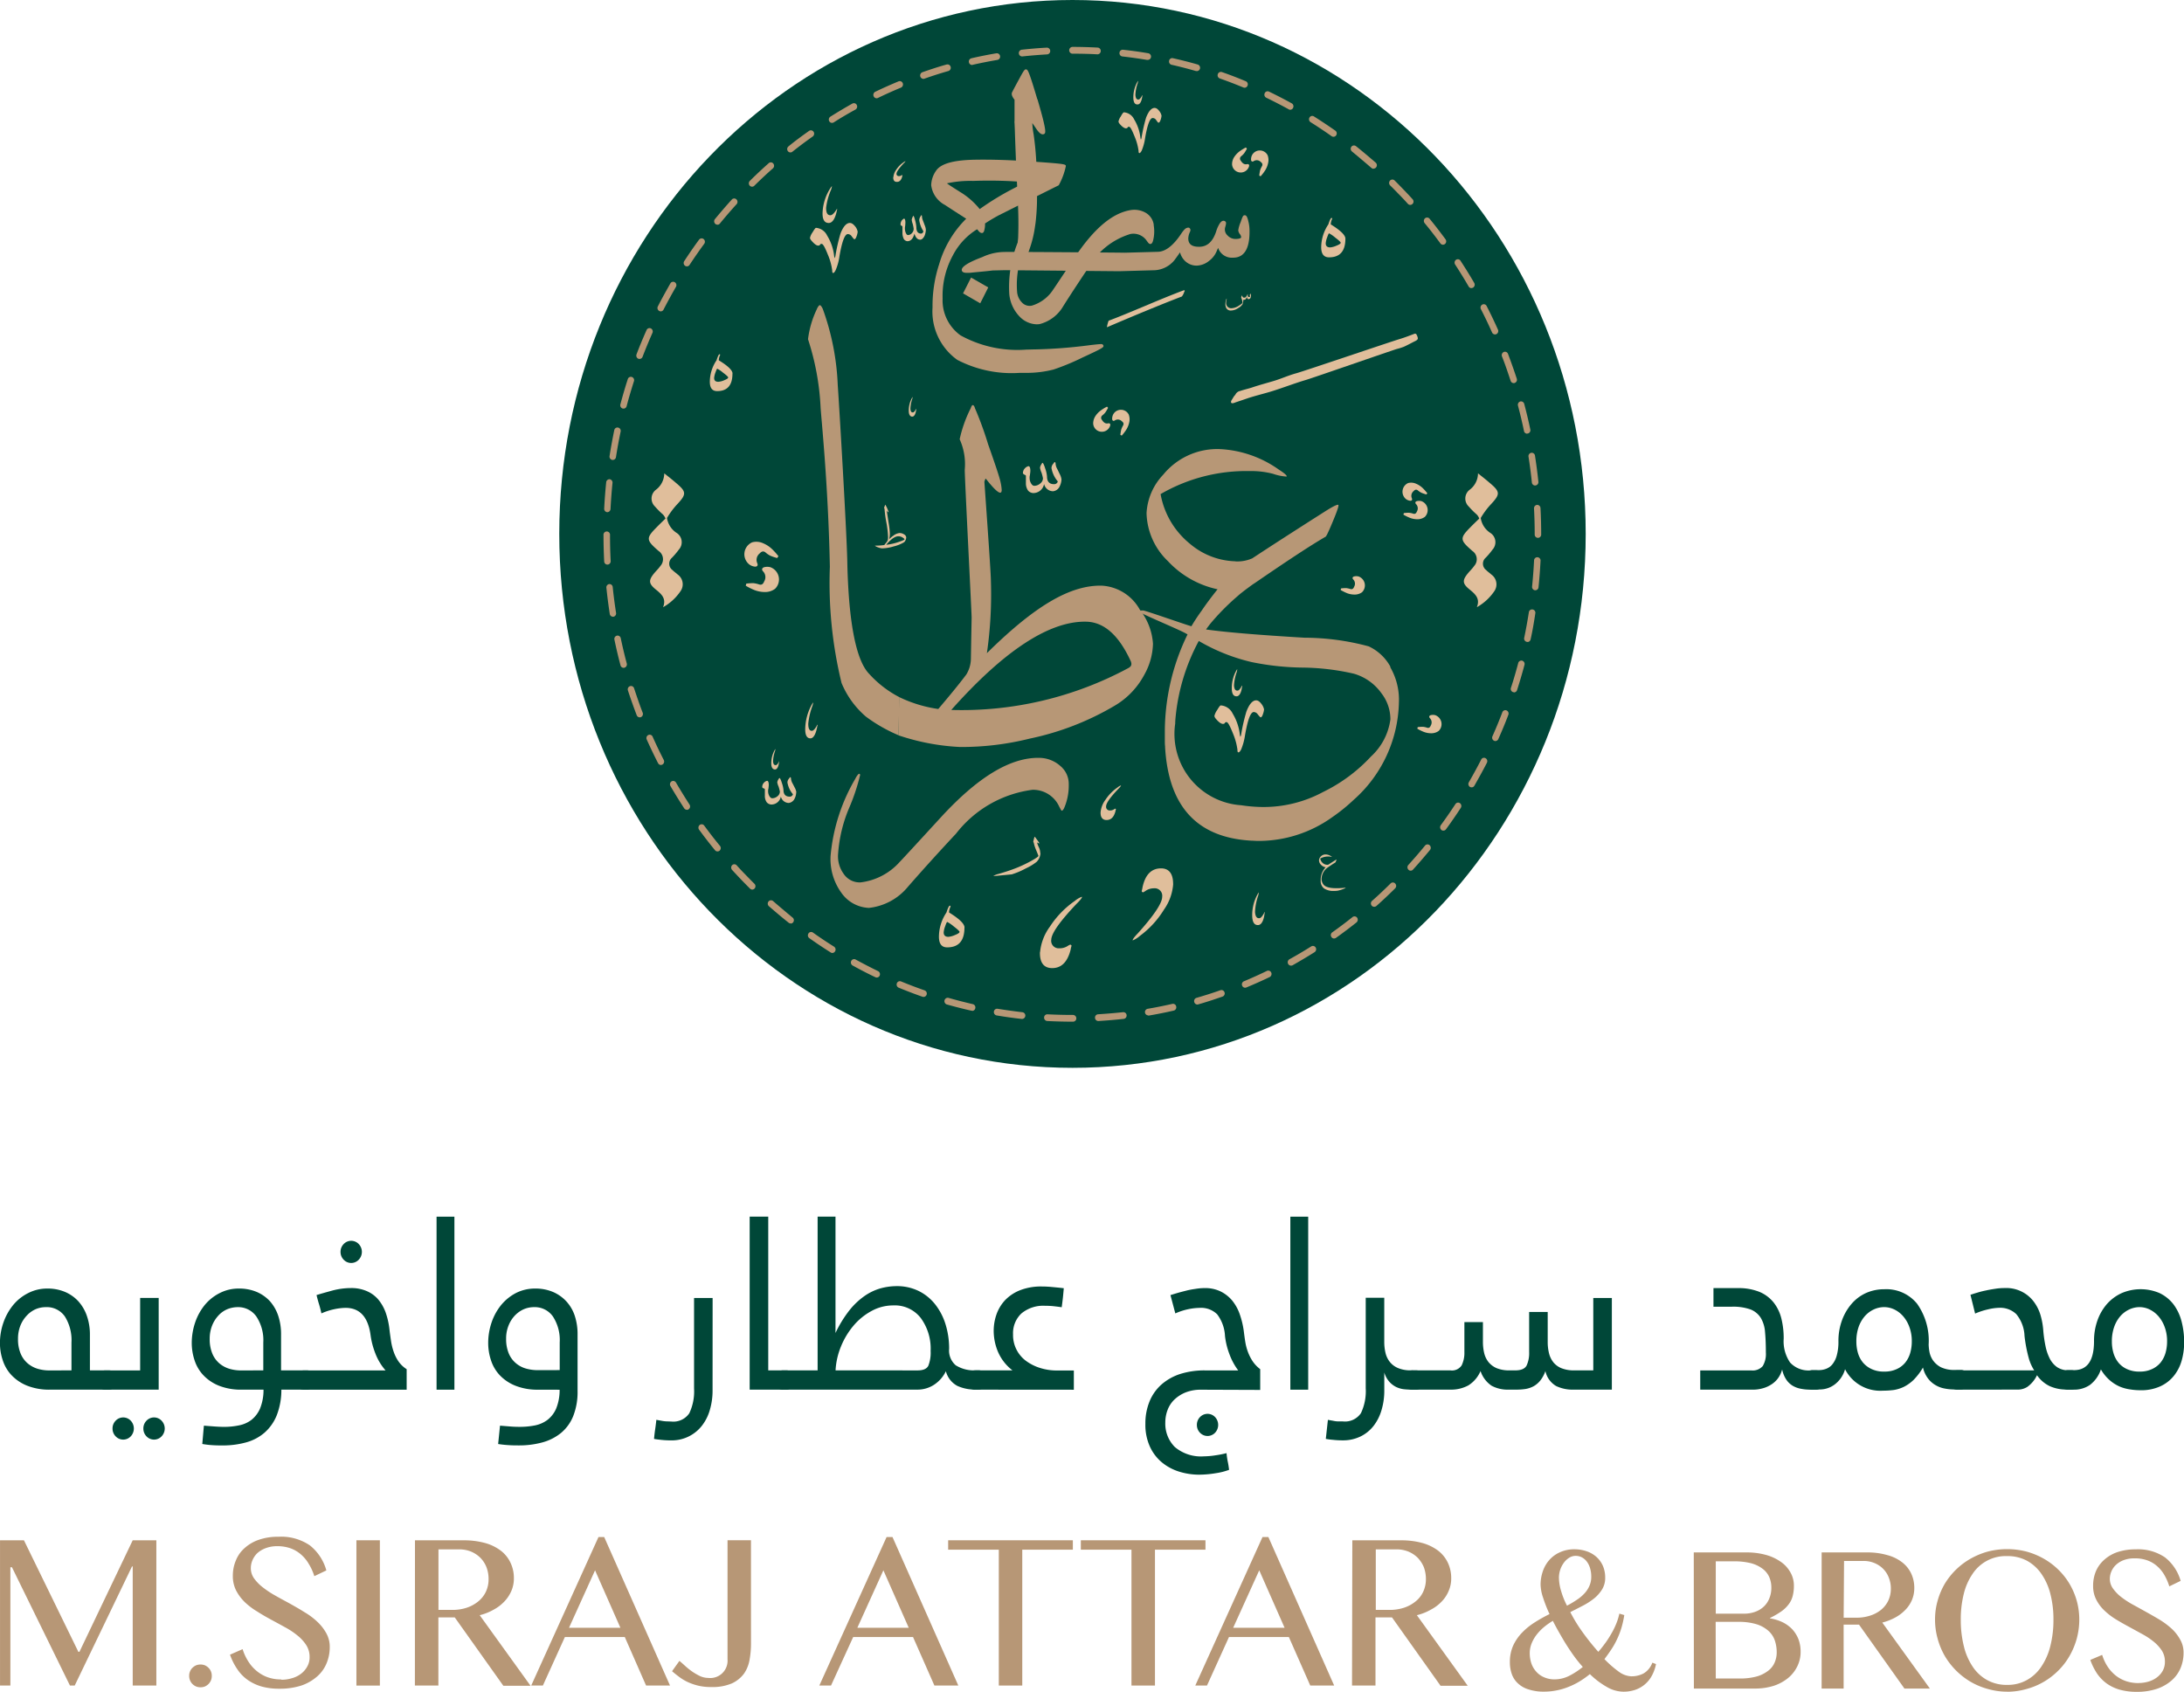 <svg xmlns="http://www.w3.org/2000/svg" width="79.398" height="61.506" viewBox="0 0 79.398 61.506">
  <g id="Client_89" transform="translate(-17986.789 -14810.717)">
    <path id="Path_144480" data-name="Path 144480" d="M1672.079,736.235a.431.431,0,0,1,.161.03.479.479,0,0,1,.13.09.4.4,0,0,1,.118.291.442.442,0,0,1-.029.164.466.466,0,0,1-.089.134.456.456,0,0,1-.13.089.412.412,0,0,1-.161.03.42.42,0,0,1-.162-.03.451.451,0,0,1-.132-.089.427.427,0,0,1-.088-.134.406.406,0,0,1-.03-.164.378.378,0,0,1,.03-.158.382.382,0,0,1,.088-.133.473.473,0,0,1,.132-.09.439.439,0,0,1,.162-.03" transform="translate(16322 14135)" fill="#b79776"/>
    <path id="Path_144481" data-name="Path 144481" d="M1675.023,736.789a1.306,1.306,0,0,0,.374-.054.968.968,0,0,0,.328-.158.817.817,0,0,0,.23-.262.667.667,0,0,0,.089-.35.785.785,0,0,0-.121-.434,1.451,1.451,0,0,0-.314-.346,2.8,2.8,0,0,0-.449-.3c-.165-.092-.338-.185-.51-.278s-.347-.193-.512-.3a2.5,2.5,0,0,1-.447-.337,1.683,1.683,0,0,1-.316-.422,1.146,1.146,0,0,1-.121-.538,1.4,1.4,0,0,1,.112-.563,1.18,1.18,0,0,1,.32-.449,1.488,1.488,0,0,1,.519-.3,2.128,2.128,0,0,1,.708-.108,1.852,1.852,0,0,1,1.14.313,1.762,1.762,0,0,1,.6.911l-.437.209a1.953,1.953,0,0,0-.2-.443,1.358,1.358,0,0,0-.285-.346,1.191,1.191,0,0,0-.378-.223,1.428,1.428,0,0,0-.486-.078,1.161,1.161,0,0,0-.422.073.942.942,0,0,0-.3.179.784.784,0,0,0-.177.257.718.718,0,0,0-.06.287.635.635,0,0,0,.124.384,1.583,1.583,0,0,0,.324.326,3.4,3.4,0,0,0,.459.3c.173.1.348.19.527.29s.354.2.526.309a2.536,2.536,0,0,1,.46.346,1.677,1.677,0,0,1,.323.414,1.011,1.011,0,0,1,.126.5,1.531,1.531,0,0,1-.114.589,1.287,1.287,0,0,1-.346.484,1.709,1.709,0,0,1-.57.328,2.533,2.533,0,0,1-.8.116,2.326,2.326,0,0,1-.65-.081,1.688,1.688,0,0,1-.509-.243,1.486,1.486,0,0,1-.377-.393,2.189,2.189,0,0,1-.26-.521l.458-.2a1.838,1.838,0,0,0,.217.462,1.439,1.439,0,0,0,.314.347,1.318,1.318,0,0,0,.4.219,1.432,1.432,0,0,0,.468.072" transform="translate(16322 14135)" fill="#b79776"/>
    <rect id="Rectangle_17590" data-name="Rectangle 17590" width="0.853" height="5.283" transform="translate(17999.746 14866.718)" fill="#b79776"/>
    <path id="Path_144482" data-name="Path 144482" d="M1679.875,731.72h1.758a2.884,2.884,0,0,1,.8.1,1.684,1.684,0,0,1,.575.286,1.183,1.183,0,0,1,.344.437,1.281,1.281,0,0,1,.119.552,1.142,1.142,0,0,1-.09.461,1.294,1.294,0,0,1-.254.386,1.524,1.524,0,0,1-.394.3,1.953,1.953,0,0,1-.505.2l1.848,2.565h-.989l-1.766-2.485h-.595V737h-.854Zm.854,2.53h.491a1.662,1.662,0,0,0,.531-.078,1.315,1.315,0,0,0,.42-.227,1.013,1.013,0,0,0,.28-.352,1.059,1.059,0,0,0,.1-.468,1.183,1.183,0,0,0-.08-.436,1.025,1.025,0,0,0-.223-.339,1.079,1.079,0,0,0-.34-.223,1.121,1.121,0,0,0-.429-.078h-.75Z" transform="translate(16322 14135)" fill="#b79776"/>
    <path id="Path_144483" data-name="Path 144483" d="M1686.754,731.6l2.393,5.4h-.87l-.774-1.764h-2.178l-.8,1.764h-.424l2.446-5.4Zm-1.279,3.3h1.869l-.922-2.09Z" transform="translate(16322 14135)" fill="#b79776"/>
    <path id="Path_144484" data-name="Path 144484" d="M1692.091,735.487a3.261,3.261,0,0,1-.051.57,1.261,1.261,0,0,1-.2.505,1.145,1.145,0,0,1-.44.358,1.785,1.785,0,0,1-.75.134,1.986,1.986,0,0,1-.474-.049,2.081,2.081,0,0,1-.386-.133,1.774,1.774,0,0,1-.312-.188c-.094-.07-.178-.137-.257-.206l.268-.375c.055.045.124.107.2.176a2.594,2.594,0,0,0,.258.208,2.212,2.212,0,0,0,.291.169.756.756,0,0,0,.3.067.63.63,0,0,0,.7-.677v-4.328h.852Z" transform="translate(16322 14135)" fill="#b79776"/>
    <path id="Path_144485" data-name="Path 144485" d="M1697.235,731.6l2.393,5.4h-.869l-.777-1.764h-2.176L1695,737h-.425l2.446-5.4Zm-1.278,3.3h1.869l-.922-2.09Z" transform="translate(16322 14135)" fill="#b79776"/>
    <path id="Path_144486" data-name="Path 144486" d="M1703.792,731.718v.342h-1.839V737h-.853V732.06h-1.841v-.342Z" transform="translate(16322 14135)" fill="#b79776"/>
    <path id="Path_144487" data-name="Path 144487" d="M1708.613,731.718v.342h-1.836V737h-.854V732.06h-1.841v-.342Z" transform="translate(16322 14135)" fill="#b79776"/>
    <path id="Path_144488" data-name="Path 144488" d="M1710.9,731.6l2.392,5.4h-.869l-.778-1.764h-2.177l-.8,1.764h-.425l2.444-5.4Zm-1.28,3.3h1.87l-.922-2.09Z" transform="translate(16322 14135)" fill="#b79776"/>
    <path id="Path_144489" data-name="Path 144489" d="M1713.952,731.72h1.756a2.869,2.869,0,0,1,.8.1,1.722,1.722,0,0,1,.577.286,1.215,1.215,0,0,1,.344.437,1.3,1.3,0,0,1,.118.552,1.127,1.127,0,0,1-.091.461,1.232,1.232,0,0,1-.252.386,1.5,1.5,0,0,1-.4.3,1.946,1.946,0,0,1-.506.2l1.849,2.565h-.988l-1.765-2.485h-.6V737h-.853Zm.853,2.53h.492a1.659,1.659,0,0,0,.529-.078,1.318,1.318,0,0,0,.421-.227.967.967,0,0,0,.28-.352,1.073,1.073,0,0,0,.1-.468,1.226,1.226,0,0,0-.078-.436,1.13,1.13,0,0,0-.224-.339,1.078,1.078,0,0,0-.34-.223,1.135,1.135,0,0,0-.429-.078h-.751Z" transform="translate(16322 14135)" fill="#b79776"/>
    <path id="Path_144490" data-name="Path 144490" d="M1723.839,734.438a3.536,3.536,0,0,1-.107.475,2.905,2.905,0,0,1-.152.394,2.741,2.741,0,0,1-.2.361c-.076.118-.164.24-.262.371a3.754,3.754,0,0,0,.522.457.823.823,0,0,0,.452.168.935.935,0,0,0,.458-.11.751.751,0,0,0,.309-.386l.133.051a1.463,1.463,0,0,1-.154.429,1.077,1.077,0,0,1-.26.316,1.053,1.053,0,0,1-.349.194,1.3,1.3,0,0,1-.425.065,1.216,1.216,0,0,1-.606-.176,2.989,2.989,0,0,1-.61-.463,3.325,3.325,0,0,1-.364.259,2.615,2.615,0,0,1-.4.2,2.287,2.287,0,0,1-.434.131,2.235,2.235,0,0,1-.461.047,1.717,1.717,0,0,1-.571-.081.959.959,0,0,1-.387-.221.825.825,0,0,1-.222-.339,1.274,1.274,0,0,1-.069-.434,1.444,1.444,0,0,1,.123-.607,1.724,1.724,0,0,1,.323-.466,2.44,2.44,0,0,1,.461-.372c.174-.111.352-.209.534-.3a5.02,5.02,0,0,1-.237-.605,1.563,1.563,0,0,1-.088-.464,1.475,1.475,0,0,1,.078-.476,1.194,1.194,0,0,1,.231-.411,1.107,1.107,0,0,1,.388-.288,1.241,1.241,0,0,1,.541-.111,1.354,1.354,0,0,1,.433.071,1.022,1.022,0,0,1,.352.2.955.955,0,0,1,.239.324,1.075,1.075,0,0,1,.087.435.794.794,0,0,1-.111.425,1.316,1.316,0,0,1-.291.331,2.518,2.518,0,0,1-.407.263c-.153.08-.307.157-.46.235a5.551,5.551,0,0,0,.449.732,8.582,8.582,0,0,0,.57.712,4.458,4.458,0,0,0,.311-.4,4.218,4.218,0,0,0,.222-.368,2.742,2.742,0,0,0,.149-.333,2.237,2.237,0,0,0,.083-.288Zm-2.6.211a2.53,2.53,0,0,0-.336.239,1.813,1.813,0,0,0-.264.28,1.338,1.338,0,0,0-.174.314.947.947,0,0,0-.063.339,1.175,1.175,0,0,0,.061.379.857.857,0,0,0,.18.3.786.786,0,0,0,.283.2.917.917,0,0,0,.378.075,1.177,1.177,0,0,0,.538-.131,2.761,2.761,0,0,0,.489-.32,4.868,4.868,0,0,1-.312-.385c-.1-.138-.194-.279-.285-.422s-.175-.291-.259-.437-.163-.294-.236-.437m.517-.547a3.574,3.574,0,0,0,.347-.206,1.472,1.472,0,0,0,.28-.231.966.966,0,0,0,.186-.278.8.8,0,0,0,.069-.333,1.065,1.065,0,0,0-.045-.322.738.738,0,0,0-.121-.239.541.541,0,0,0-.181-.151.479.479,0,0,0-.219-.051.427.427,0,0,0-.242.073.665.665,0,0,0-.192.183.9.9,0,0,0-.129.253.943.943,0,0,0-.046.277,1.747,1.747,0,0,0,.08.494,2.864,2.864,0,0,0,.213.531" transform="translate(16322 14135)" fill="#b79776"/>
    <path id="Path_144491" data-name="Path 144491" d="M1726.365,732.16h1.915a2.586,2.586,0,0,1,.7.088,1.718,1.718,0,0,1,.544.25,1.143,1.143,0,0,1,.353.384.971.971,0,0,1,.128.492,1.447,1.447,0,0,1-.042.362.836.836,0,0,1-.14.3,1.2,1.2,0,0,1-.265.261,2.977,2.977,0,0,1-.421.245v.016a1.655,1.655,0,0,1,.459.141,1.233,1.233,0,0,1,.352.258,1.158,1.158,0,0,1,.223.36,1.267,1.267,0,0,1,.078.453,1.175,1.175,0,0,1-.118.527,1.267,1.267,0,0,1-.334.427,1.634,1.634,0,0,1-.524.285,2.227,2.227,0,0,1-.686.1h-2.218Zm.8,2.227h1.018a1.177,1.177,0,0,0,.425-.072.886.886,0,0,0,.317-.2.823.823,0,0,0,.193-.3.985.985,0,0,0,.067-.372.967.967,0,0,0-.078-.393.762.762,0,0,0-.246-.3,1.206,1.206,0,0,0-.424-.2,2.516,2.516,0,0,0-.613-.067h-.659Zm0,2.357h.864a2.3,2.3,0,0,0,.6-.068,1.214,1.214,0,0,0,.422-.2.733.733,0,0,0,.248-.3.914.914,0,0,0,.081-.385,1.339,1.339,0,0,0-.071-.437.831.831,0,0,0-.237-.349,1.178,1.178,0,0,0-.427-.235,2.2,2.2,0,0,0-.645-.086h-.839Z" transform="translate(16322 14135)" fill="#b79776"/>
    <path id="Path_144492" data-name="Path 144492" d="M1731.014,732.16h1.644a2.577,2.577,0,0,1,.753.1,1.507,1.507,0,0,1,.537.265,1.11,1.11,0,0,1,.324.408,1.228,1.228,0,0,1,.11.518,1.131,1.131,0,0,1-.083.433,1.168,1.168,0,0,1-.237.359,1.494,1.494,0,0,1-.368.281,2.005,2.005,0,0,1-.476.186l1.731,2.4h-.925l-1.652-2.326h-.559v2.326h-.8Zm.8,2.373h.461a1.573,1.573,0,0,0,.5-.075,1.218,1.218,0,0,0,.4-.212.976.976,0,0,0,.26-.331,1,1,0,0,0,.094-.438,1.059,1.059,0,0,0-.076-.406.93.93,0,0,0-.207-.319.967.967,0,0,0-.318-.208,1.015,1.015,0,0,0-.4-.074h-.7Z" transform="translate(16322 14135)" fill="#b79776"/>
    <path id="Path_144493" data-name="Path 144493" d="M1737.758,737.223a2.54,2.54,0,0,1-.707-.1,2.582,2.582,0,0,1-.627-.263,2.653,2.653,0,0,1-.937-.942,2.655,2.655,0,0,1-.257-.625,2.568,2.568,0,0,1-.094-.695,2.472,2.472,0,0,1,.094-.681,2.593,2.593,0,0,1,.257-.612,2.59,2.59,0,0,1,.937-.915,2.743,2.743,0,0,1,.627-.26,2.817,2.817,0,0,1,1.413,0,2.738,2.738,0,0,1,.629.26,2.6,2.6,0,0,1,.529.4,2.511,2.511,0,0,1,.406.517,2.6,2.6,0,0,1,.26.612,2.548,2.548,0,0,1,.092.681,2.656,2.656,0,0,1-.092.694,2.687,2.687,0,0,1-.26.626,2.465,2.465,0,0,1-.406.531,2.562,2.562,0,0,1-1.158.674,2.523,2.523,0,0,1-.706.1m0-.249a1.419,1.419,0,0,0,.72-.178,1.52,1.52,0,0,0,.527-.493,2.331,2.331,0,0,0,.325-.75,3.834,3.834,0,0,0,.111-.95,3.7,3.7,0,0,0-.111-.934,2.232,2.232,0,0,0-.325-.729,1.548,1.548,0,0,0-.527-.48,1.5,1.5,0,0,0-.72-.169,1.446,1.446,0,0,0-1.259.649,2.205,2.205,0,0,0-.319.729,3.8,3.8,0,0,0-.108.934,3.939,3.939,0,0,0,.108.95,2.3,2.3,0,0,0,.319.75,1.511,1.511,0,0,0,.527.493,1.454,1.454,0,0,0,.732.178" transform="translate(16322 14135)" fill="#b79776"/>
    <path id="Path_144494" data-name="Path 144494" d="M1742.538,736.908a1.273,1.273,0,0,0,.351-.05.956.956,0,0,0,.306-.149.773.773,0,0,0,.217-.243.663.663,0,0,0,.081-.331.738.738,0,0,0-.111-.406,1.455,1.455,0,0,0-.295-.323,2.689,2.689,0,0,0-.418-.278c-.158-.086-.318-.175-.481-.263s-.323-.178-.478-.273a2.467,2.467,0,0,1-.419-.322,1.451,1.451,0,0,1-.294-.393,1.063,1.063,0,0,1-.114-.5,1.345,1.345,0,0,1,.1-.529,1.161,1.161,0,0,1,.3-.417,1.377,1.377,0,0,1,.485-.283,2.071,2.071,0,0,1,.664-.1,1.735,1.735,0,0,1,1.067.294,1.666,1.666,0,0,1,.566.852l-.412.2a1.994,1.994,0,0,0-.182-.417,1.253,1.253,0,0,0-.266-.322,1.1,1.1,0,0,0-.356-.208,1.323,1.323,0,0,0-.454-.072,1.105,1.105,0,0,0-.4.065.844.844,0,0,0-.28.171.7.7,0,0,0-.167.239.668.668,0,0,0-.057.269.593.593,0,0,0,.118.358,1.462,1.462,0,0,0,.3.308,3.213,3.213,0,0,0,.429.278c.162.089.326.179.494.273s.332.187.493.285a2.886,2.886,0,0,1,.43.327,1.6,1.6,0,0,1,.3.393.945.945,0,0,1,.116.468,1.427,1.427,0,0,1-.107.551,1.24,1.24,0,0,1-.323.451,1.573,1.573,0,0,1-.535.307,2.28,2.28,0,0,1-.741.11,2.245,2.245,0,0,1-.612-.077,1.531,1.531,0,0,1-.476-.226,1.5,1.5,0,0,1-.354-.366,2.224,2.224,0,0,1-.242-.491l.431-.183a1.665,1.665,0,0,0,.2.43,1.414,1.414,0,0,0,.3.327,1.285,1.285,0,0,0,.375.2,1.388,1.388,0,0,0,.439.068" transform="translate(16322 14135)" fill="#b79776"/>
    <path id="Path_144495" data-name="Path 144495" d="M1668.745,725.541c.129,0,.193.053.193.155v.339c0,.14-.064.207-.193.207h-2.129a2.169,2.169,0,0,1-.849-.148,1.6,1.6,0,0,1-.567-.387,1.431,1.431,0,0,1-.313-.54,1.958,1.958,0,0,1-.1-.608,2.258,2.258,0,0,1,.131-.769,2.094,2.094,0,0,1,.359-.636,1.688,1.688,0,0,1,.546-.428,1.5,1.5,0,0,1,.689-.16,1.611,1.611,0,0,1,.642.123,1.407,1.407,0,0,1,.486.343,1.547,1.547,0,0,1,.309.533,2.049,2.049,0,0,1,.109.682v1.294Zm-1.358,0v-1.013a1.619,1.619,0,0,0-.24-.947.8.8,0,0,0-.7-.339.937.937,0,0,0-.37.078.991.991,0,0,0-.321.236,1.141,1.141,0,0,0-.228.364,1.287,1.287,0,0,0-.084.475,1.337,1.337,0,0,0,.093.53.946.946,0,0,0,.252.356,1.021,1.021,0,0,0,.363.2,1.47,1.47,0,0,0,.43.062Z" transform="translate(16322 14135)" fill="#004738"/>
    <path id="Path_144496" data-name="Path 144496" d="M1668.618,726.242c-.129,0-.194-.052-.194-.154v-.339c0-.139.065-.207.194-.207h1.266v-2.634h.674v3.334Zm.262,1.413a.4.4,0,0,1,.114-.285.377.377,0,0,1,.548,0,.416.416,0,0,1,0,.57.377.377,0,0,1-.548,0,.4.4,0,0,1-.114-.285m1.121,0a.4.4,0,0,1,.114-.285.377.377,0,0,1,.548,0,.411.411,0,0,1,0,.57.377.377,0,0,1-.548,0,.4.4,0,0,1-.114-.285" transform="translate(16322 14135)" fill="#004738"/>
    <path id="Path_144497" data-name="Path 144497" d="M1675.946,725.541c.13,0,.194.053.194.155v.339c0,.14-.064.207-.194.207h-.928a2.546,2.546,0,0,1-.168.932,1.675,1.675,0,0,1-.443.631,1.719,1.719,0,0,1-.67.354,3.133,3.133,0,0,1-.852.111c-.118,0-.239,0-.363-.009a3.21,3.21,0,0,1-.379-.044c.011-.122.021-.238.03-.343s.018-.213.029-.323c.129.011.256.02.379.029s.242.015.355.015a2.647,2.647,0,0,0,.544-.055,1.087,1.087,0,0,0,.451-.2,1.068,1.068,0,0,0,.312-.412,1.791,1.791,0,0,0,.126-.686h-.784a2.162,2.162,0,0,1-.847-.148,1.59,1.59,0,0,1-.565-.387,1.431,1.431,0,0,1-.313-.54,1.988,1.988,0,0,1-.1-.608,2.332,2.332,0,0,1,.127-.769,2.04,2.04,0,0,1,.354-.636,1.692,1.692,0,0,1,.544-.428,1.5,1.5,0,0,1,.687-.16,1.637,1.637,0,0,1,.65.123,1.413,1.413,0,0,1,.485.343,1.536,1.536,0,0,1,.3.533,2.127,2.127,0,0,1,.1.682v1.294Zm-1.585,0v-1.013a1.561,1.561,0,0,0-.253-.947.807.807,0,0,0-.683-.339,1.009,1.009,0,0,0-.38.078.933.933,0,0,0-.324.236,1.171,1.171,0,0,0-.224.364,1.29,1.29,0,0,0-.084.475,1.354,1.354,0,0,0,.093.53.945.945,0,0,0,.252.356,1.019,1.019,0,0,0,.363.2,1.472,1.472,0,0,0,.431.062Z" transform="translate(16322 14135)" fill="#004738"/>
    <path id="Path_144498" data-name="Path 144498" d="M1678.805,725.542a2.051,2.051,0,0,1-.371-.619,2.878,2.878,0,0,1-.169-.632q-.126-1.025-.919-1.023a2.153,2.153,0,0,0-.4.048,2.32,2.32,0,0,0-.472.153c-.029-.129-.058-.242-.089-.341s-.06-.208-.089-.325c.152-.047.342-.1.57-.163a2.655,2.655,0,0,1,.679-.092,1.4,1.4,0,0,1,.59.116,1.126,1.126,0,0,1,.421.319,1.577,1.577,0,0,1,.266.491,2.853,2.853,0,0,1,.131.627c.016.129.035.257.054.388a2.2,2.2,0,0,0,.094.376,1.47,1.47,0,0,0,.172.346,1.05,1.05,0,0,0,.3.287v.746h-3.735c-.13,0-.194-.054-.194-.158v-.337c0-.139.064-.207.194-.207Zm-1.636-4.31a.4.4,0,0,1,.114-.284.377.377,0,0,1,.548,0,.412.412,0,0,1,0,.569.375.375,0,0,1-.548,0,.4.4,0,0,1-.114-.285" transform="translate(16322 14135)" fill="#004738"/>
    <rect id="Rectangle_17591" data-name="Rectangle 17591" width="0.649" height="6.29" transform="translate(18002.66 14854.953)" fill="#004738"/>
    <path id="Path_144499" data-name="Path 144499" d="M1684.361,726.243a2.152,2.152,0,0,1-.848-.15,1.593,1.593,0,0,1-.564-.385,1.443,1.443,0,0,1-.312-.539,1.993,1.993,0,0,1-.1-.612,2.322,2.322,0,0,1,.126-.766,2.045,2.045,0,0,1,.354-.637,1.747,1.747,0,0,1,.54-.431,1.522,1.522,0,0,1,.691-.157,1.627,1.627,0,0,1,.641.122,1.425,1.425,0,0,1,.489.344,1.441,1.441,0,0,1,.308.53,2.115,2.115,0,0,1,.1.68v2.044a2.385,2.385,0,0,1-.156.912,1.545,1.545,0,0,1-.442.615,1.829,1.829,0,0,1-.679.346,3.173,3.173,0,0,1-.856.11c-.113,0-.231,0-.354-.009a3.761,3.761,0,0,1-.4-.042l.068-.667.376.03c.12.01.237.013.349.013a2.789,2.789,0,0,0,.544-.052,1.127,1.127,0,0,0,.455-.2,1.045,1.045,0,0,0,.317-.413,1.78,1.78,0,0,0,.126-.684Zm.776-.712v-1.008a1.565,1.565,0,0,0-.249-.944.806.806,0,0,0-.687-.337.943.943,0,0,0-.376.078,1.028,1.028,0,0,0-.324.233,1.132,1.132,0,0,0-.227.366,1.239,1.239,0,0,0-.085.471,1.355,1.355,0,0,0,.093.528.924.924,0,0,0,.253.354.97.97,0,0,0,.366.2,1.553,1.553,0,0,0,.435.061Z" transform="translate(16322 14135)" fill="#004738"/>
    <path id="Path_144500" data-name="Path 144500" d="M1690.694,726.277a2.471,2.471,0,0,1-.1.706,1.686,1.686,0,0,1-.291.575,1.387,1.387,0,0,1-1.121.528,3.055,3.055,0,0,1-.359-.019c-.11-.012-.2-.022-.257-.035.011-.122.025-.24.042-.356s.031-.226.042-.337l.2.036a1.19,1.19,0,0,0,.172.02c.059,0,.114.005.165.005a.7.7,0,0,0,.661-.3,1.851,1.851,0,0,0,.173-.9v-3.291h.675Z" transform="translate(16322 14135)" fill="#004738"/>
    <path id="Path_144501" data-name="Path 144501" d="M1692.043,719.952h.675v5.588h.657c.129,0,.194.054.194.156v.338c0,.14-.065.208-.194.208h-1.332Z" transform="translate(16322 14135)" fill="#004738"/>
    <path id="Path_144502" data-name="Path 144502" d="M1693.249,726.242c-.13,0-.194-.053-.194-.155v-.339c0-.138.064-.207.194-.207h1.264v-5.589h.65v4.23a4.29,4.29,0,0,1,.5-.817,2.64,2.64,0,0,1,.548-.523,1.959,1.959,0,0,1,.578-.28,2.229,2.229,0,0,1,.59-.084,1.793,1.793,0,0,1,.809.177,1.751,1.751,0,0,1,.6.487,2.237,2.237,0,0,1,.375.722,2.958,2.958,0,0,1,.131.892.707.707,0,0,0,.24.6,1.24,1.24,0,0,0,.747.182h.075c.129,0,.194.053.194.155v.339c0,.14-.065.207-.194.207h-.093a1.537,1.537,0,0,1-.67-.134.84.84,0,0,1-.417-.533,1.216,1.216,0,0,1-.443.5,1.1,1.1,0,0,1-.594.169Zm4.9-.7c.2,0,.331-.056.388-.168a1.28,1.28,0,0,0,.084-.537,1.882,1.882,0,0,0-.358-1.2,1.193,1.193,0,0,0-1-.458,1.632,1.632,0,0,0-.785.2,2.263,2.263,0,0,0-.653.528,2.81,2.81,0,0,0-.46.758,2.661,2.661,0,0,0-.2.876Z" transform="translate(16322 14135)" fill="#004738"/>
    <path id="Path_144503" data-name="Path 144503" d="M1700.239,726.242c-.129,0-.194-.052-.194-.154v-.34c0-.138.065-.207.194-.207h1.358a1.694,1.694,0,0,1-.54-.706,1.979,1.979,0,0,1-.143-.725,1.823,1.823,0,0,1,.1-.6,1.482,1.482,0,0,1,.312-.519,1.536,1.536,0,0,1,.544-.363,2.1,2.1,0,0,1,.8-.137c.112,0,.234.006.366.019s.275.025.426.044c-.011.131-.022.252-.033.354s-.026.217-.042.338c-.113-.018-.214-.029-.3-.039a2.781,2.781,0,0,0-.3-.014,1.234,1.234,0,0,0-.869.282.985.985,0,0,0-.3.757,1.165,1.165,0,0,0,.485.974,1.73,1.73,0,0,0,.511.251,2.006,2.006,0,0,0,.606.088h.608v.7Z" transform="translate(16322 14135)" fill="#004738"/>
    <path id="Path_144504" data-name="Path 144504" d="M1708.46,726.244a1.5,1.5,0,0,0-.573.1,1.293,1.293,0,0,0-.408.263,1.016,1.016,0,0,0-.245.378,1.266,1.266,0,0,0-.081.451,1.2,1.2,0,0,0,.347.892,1.474,1.474,0,0,0,1.062.338,2.767,2.767,0,0,0,.417-.037,3.516,3.516,0,0,0,.4-.079,2.756,2.756,0,0,0,.046.317c.021.094.034.189.047.29a2.339,2.339,0,0,1-.482.122,3.744,3.744,0,0,1-.622.054,2.438,2.438,0,0,1-.7-.107,1.832,1.832,0,0,1-.624-.328,1.614,1.614,0,0,1-.445-.572,1.91,1.91,0,0,1-.17-.842,2.1,2.1,0,0,1,.152-.817,1.649,1.649,0,0,1,.435-.614,1.933,1.933,0,0,1,.678-.381,2.911,2.911,0,0,1,.893-.13h1.216a2.3,2.3,0,0,1-.322-.6,2.691,2.691,0,0,1-.158-.65,1.417,1.417,0,0,0-.284-.789.834.834,0,0,0-.645-.234,2.119,2.119,0,0,0-.409.048,2.284,2.284,0,0,0-.468.153l-.177-.666c.073-.022.161-.05.261-.079s.207-.056.317-.084.221-.048.338-.064a2.028,2.028,0,0,1,.331-.028,1.278,1.278,0,0,1,.578.123,1.3,1.3,0,0,1,.422.333,1.636,1.636,0,0,1,.274.5,3.089,3.089,0,0,1,.145.608c.016.13.033.258.053.383a1.963,1.963,0,0,0,.093.362,1.7,1.7,0,0,0,.168.339,1.209,1.209,0,0,0,.283.3v.755Zm-.159,1.279a.4.4,0,0,1,.113-.284.378.378,0,0,1,.549,0,.417.417,0,0,1,0,.569.378.378,0,0,1-.549,0,.4.4,0,0,1-.113-.285" transform="translate(16322 14135)" fill="#004738"/>
    <rect id="Rectangle_17592" data-name="Rectangle 17592" width="0.649" height="6.29" transform="translate(18033.699 14854.953)" fill="#004738"/>
    <path id="Path_144505" data-name="Path 144505" d="M1716.269,725.541c.129,0,.194.053.194.155v.339c0,.14-.065.207-.194.207h-.16a2.755,2.755,0,0,1-.287-.016.906.906,0,0,1-.278-.082.809.809,0,0,1-.249-.192.883.883,0,0,1-.181-.334v.659a2.422,2.422,0,0,1-.1.706,1.712,1.712,0,0,1-.29.577,1.346,1.346,0,0,1-.475.384,1.431,1.431,0,0,1-.645.141,3.054,3.054,0,0,1-.359-.019,2.36,2.36,0,0,1-.257-.034l.076-.692.194.034a.838.838,0,0,0,.177.022c.062,0,.118,0,.169,0a.7.7,0,0,0,.661-.3,1.857,1.857,0,0,0,.174-.905v-3.29h.674V724.5a1.714,1.714,0,0,0,.046.409.835.835,0,0,0,.161.33.75.75,0,0,0,.3.22,1.143,1.143,0,0,0,.464.08Z" transform="translate(16322 14135)" fill="#004738"/>
    <path id="Path_144506" data-name="Path 144506" d="M1716.142,726.242c-.129,0-.194-.052-.194-.154v-.34c0-.138.065-.207.194-.207h1.375a.421.421,0,0,0,.409-.181,1.035,1.035,0,0,0,.1-.486v-1.088h.674v.72a1.754,1.754,0,0,0,.046.407.842.842,0,0,0,.159.329.78.78,0,0,0,.3.221,1.191,1.191,0,0,0,.453.078h.219c.212,0,.349-.06.411-.176a1.075,1.075,0,0,0,.092-.491v-1.456h.675v1.088a1.7,1.7,0,0,0,.046.407.865.865,0,0,0,.156.329.733.733,0,0,0,.3.221,1.2,1.2,0,0,0,.455.078h.7v-2.632h.675v3.333h-1.4a1.4,1.4,0,0,1-.622-.13.829.829,0,0,1-.394-.546,1.169,1.169,0,0,1-.184.342.836.836,0,0,1-.244.209.958.958,0,0,1-.291.1,2.116,2.116,0,0,1-.323.024h-.286a1.224,1.224,0,0,1-.63-.143,1.04,1.04,0,0,1-.4-.533,1.135,1.135,0,0,1-.443.522,1.31,1.31,0,0,1-.652.154Z" transform="translate(16322 14135)" fill="#004738"/>
    <path id="Path_144507" data-name="Path 144507" d="M1730.806,725.541c.129,0,.193.053.193.155v.339c0,.14-.064.207-.193.207h-.211a1.708,1.708,0,0,1-.329-.031.925.925,0,0,1-.3-.108.736.736,0,0,1-.236-.224,1.041,1.041,0,0,1-.152-.372.947.947,0,0,1-.16.333.9.9,0,0,1-.253.226,1.08,1.08,0,0,1-.312.132,1.273,1.273,0,0,1-.329.044H1726.6v-.7h1.856a.482.482,0,0,0,.416-.157.854.854,0,0,0,.114-.494c0-.284-.01-.53-.03-.741a1.167,1.167,0,0,0-.155-.518.78.78,0,0,0-.371-.306,1.875,1.875,0,0,0-.675-.1h-.674v-.676h.877a2.035,2.035,0,0,1,.8.139,1.308,1.308,0,0,1,.514.388,1.538,1.538,0,0,1,.278.58,2.965,2.965,0,0,1,.084.732,1.366,1.366,0,0,0,.233.867.909.909,0,0,0,.746.285Z" transform="translate(16322 14135)" fill="#004738"/>
    <path id="Path_144508" data-name="Path 144508" d="M1730.688,726.242c-.13,0-.195-.053-.195-.158v-.342c0-.139.065-.21.195-.21h.219a.725.725,0,0,0,.261-.045.543.543,0,0,0,.228-.156.873.873,0,0,0,.164-.32,1.861,1.861,0,0,0,.064-.53,2.173,2.173,0,0,1,.126-.751,1.919,1.919,0,0,1,.345-.6,1.525,1.525,0,0,1,.528-.4,1.617,1.617,0,0,1,.67-.139,1.44,1.44,0,0,1,1.189.525,2.321,2.321,0,0,1,.422,1.484,1.613,1.613,0,0,0,.029.267.815.815,0,0,0,.127.308.834.834,0,0,0,.286.25,1.106,1.106,0,0,0,.519.1h.2c.129,0,.193.053.193.157v.343c0,.14-.064.21-.193.21h-.229a1.782,1.782,0,0,1-.354-.035.991.991,0,0,1-.333-.126.907.907,0,0,1-.273-.246,1.022,1.022,0,0,1-.178-.391,2.245,2.245,0,0,1-.341.449,1.436,1.436,0,0,1-.355.254,1.356,1.356,0,0,1-.37.115,3.144,3.144,0,0,1-.393.024,1.436,1.436,0,0,1-1.374-.78,1.05,1.05,0,0,1-.375.553.9.9,0,0,1-.528.183Zm2.6-.657a1.031,1.031,0,0,0,.451-.089.859.859,0,0,0,.312-.235,1.009,1.009,0,0,0,.181-.347,1.5,1.5,0,0,0,.059-.426,1.45,1.45,0,0,0-.085-.516,1.236,1.236,0,0,0-.223-.392,1,1,0,0,0-.32-.25.86.86,0,0,0-.375-.089.9.9,0,0,0-.388.089.994.994,0,0,0-.325.25,1.228,1.228,0,0,0-.22.392,1.576,1.576,0,0,0-.079.516,1.461,1.461,0,0,0,.059.426.967.967,0,0,0,.185.347.912.912,0,0,0,.316.235,1.032,1.032,0,0,0,.452.089" transform="translate(16322 14135)" fill="#004738"/>
    <path id="Path_144509" data-name="Path 144509" d="M1735.949,726.242c-.13,0-.194-.052-.194-.154v-.34c0-.138.064-.207.194-.207h2.792a1.655,1.655,0,0,1-.2-.453,5.264,5.264,0,0,1-.152-.8,1.325,1.325,0,0,0-.3-.793.847.847,0,0,0-.619-.229,1.906,1.906,0,0,0-.409.057,2.613,2.613,0,0,0-.468.153l-.169-.682c.068-.025.151-.051.249-.079a3.008,3.008,0,0,1,.312-.079c.109-.025.224-.044.342-.062a2.1,2.1,0,0,1,.337-.026,1.246,1.246,0,0,1,1.075.513,1.541,1.541,0,0,1,.24.5,2.665,2.665,0,0,1,.093.541,4.684,4.684,0,0,0,.08.555,1.772,1.772,0,0,0,.156.457.863.863,0,0,0,.265.309.713.713,0,0,0,.418.114h.1c.13,0,.2.053.2.155v.339c0,.14-.065.207-.2.207h-.16a1.472,1.472,0,0,1-.619-.121,1.183,1.183,0,0,1-.469-.4,1.09,1.09,0,0,1-.35.423.642.642,0,0,1-.333.1Z" transform="translate(16322 14135)" fill="#004738"/>
    <path id="Path_144510" data-name="Path 144510" d="M1739.971,726.242c-.13,0-.194-.053-.194-.158v-.342c0-.139.064-.21.194-.21h.22q.724,0,.725-1.051a2.2,2.2,0,0,1,.126-.76,1.833,1.833,0,0,1,.35-.6,1.605,1.605,0,0,1,.531-.39,1.746,1.746,0,0,1,1.375,0,1.406,1.406,0,0,1,.5.4,1.766,1.766,0,0,1,.295.608,3.006,3.006,0,0,1,.1.785,2.437,2.437,0,0,1-.084.637,1.575,1.575,0,0,1-.274.558,1.359,1.359,0,0,1-.493.394,1.664,1.664,0,0,1-.742.15,2.271,2.271,0,0,1-.358-.028,1.527,1.527,0,0,1-.38-.1,1.406,1.406,0,0,1-.367-.229,1.539,1.539,0,0,1-.329-.4,1.176,1.176,0,0,1-.4.565,1.018,1.018,0,0,1-.607.171Zm2.606-.657a1.006,1.006,0,0,0,.442-.089.864.864,0,0,0,.313-.235,1.008,1.008,0,0,0,.181-.347,1.5,1.5,0,0,0,.059-.426,1.453,1.453,0,0,0-.085-.516,1.255,1.255,0,0,0-.223-.392,1.02,1.02,0,0,0-.32-.25.845.845,0,0,0-.367-.089.9.9,0,0,0-.388.089.994.994,0,0,0-.325.25,1.208,1.208,0,0,0-.219.392,1.549,1.549,0,0,0-.08.516,1.461,1.461,0,0,0,.059.426.99.99,0,0,0,.181.347.862.862,0,0,0,.313.235,1.046,1.046,0,0,0,.459.089" transform="translate(16322 14135)" fill="#004738"/>
    <path id="Path_144511" data-name="Path 144511" d="M1722.436,695.129c0,10.722-8.354,19.412-18.657,19.412s-18.658-8.69-18.658-19.412,8.353-19.412,18.658-19.412,18.657,8.691,18.657,19.412" transform="translate(16322 14135)" fill="#004738" fill-rule="evenodd"/>
    <path id="Path_144512" data-name="Path 144512" d="M1703.8,712.863h-.018c-.308,0-.618-.009-.924-.024a.122.122,0,0,1-.111-.13.117.117,0,0,1,.124-.114c.3.015.607.023.911.023h.018a.122.122,0,0,1,.118.123.12.12,0,0,1-.118.122m.915-.024a.12.12,0,0,1-.117-.116.119.119,0,0,1,.111-.129c.3-.019.607-.044.907-.076a.118.118,0,0,1,.13.107.123.123,0,0,1-.1.136c-.3.033-.614.059-.92.078Zm-2.765-.075h-.012c-.305-.034-.613-.076-.916-.128a.123.123,0,0,1-.1-.142.117.117,0,0,1,.135-.1c.3.048.6.09.9.125a.123.123,0,0,1-.013.245m4.587-.13a.12.12,0,0,1-.116-.1.122.122,0,0,1,.1-.14c.3-.05.6-.112.894-.178a.117.117,0,0,1,.141.1.122.122,0,0,1-.09.144c-.3.069-.6.129-.907.181a.062.062,0,0,1-.019,0m-6.4-.176-.025,0c-.3-.067-.6-.144-.9-.228a.125.125,0,0,1-.081-.153.119.119,0,0,1,.145-.086c.29.083.588.159.883.228a.122.122,0,0,1,.09.145.118.118,0,0,1-.115.1m8.187-.231a.121.121,0,0,1-.113-.092.122.122,0,0,1,.082-.151c.292-.085.584-.176.87-.278a.118.118,0,0,1,.149.077.122.122,0,0,1-.073.155c-.29.1-.587.2-.883.283a.1.1,0,0,1-.032.006m-9.954-.277a.118.118,0,0,1-.037-.006c-.29-.1-.582-.214-.867-.33a.124.124,0,0,1-.066-.16.115.115,0,0,1,.153-.067c.282.115.569.225.855.324a.125.125,0,0,1,.074.156.118.118,0,0,1-.112.083m11.691-.334a.118.118,0,0,1-.109-.078.12.12,0,0,1,.066-.157c.281-.118.562-.244.835-.377a.118.118,0,0,1,.157.059.127.127,0,0,1-.057.165c-.278.133-.563.261-.848.378a.086.086,0,0,1-.044.01m-13.394-.371a.11.11,0,0,1-.049-.012c-.278-.131-.557-.277-.827-.426a.127.127,0,0,1-.049-.166.115.115,0,0,1,.16-.05c.266.145.541.288.815.421a.125.125,0,0,1,.058.163.116.116,0,0,1-.108.07m15.057-.433a.119.119,0,0,1-.1-.064.125.125,0,0,1,.048-.167c.267-.146.533-.306.792-.468a.117.117,0,0,1,.162.041.126.126,0,0,1-.041.169c-.262.165-.532.325-.8.477a.128.128,0,0,1-.056.012m-16.675-.46a.1.1,0,0,1-.061-.02c-.263-.165-.524-.34-.776-.519a.123.123,0,0,1-.032-.168.114.114,0,0,1,.164-.035c.249.177.508.35.766.512a.125.125,0,0,1,.04.168.118.118,0,0,1-.1.062m18.243-.527a.11.11,0,0,1-.1-.054.122.122,0,0,1,.03-.169c.25-.177.5-.365.738-.556a.118.118,0,0,1,.166.022.129.129,0,0,1-.022.173c-.244.195-.495.383-.749.564a.122.122,0,0,1-.066.02m-19.758-.549a.106.106,0,0,1-.071-.024c-.244-.193-.486-.4-.718-.6a.125.125,0,0,1-.014-.172.115.115,0,0,1,.166-.015c.231.2.468.4.709.6a.123.123,0,0,1,.022.17.112.112,0,0,1-.094.048m21.214-.61a.119.119,0,0,1-.09-.043.127.127,0,0,1,.014-.173c.229-.2.457-.418.676-.635a.115.115,0,0,1,.166.005.125.125,0,0,1,0,.173c-.222.222-.453.438-.686.646a.131.131,0,0,1-.077.027m-22.609-.625a.122.122,0,0,1-.081-.033c-.112-.112-.224-.225-.332-.338s-.216-.228-.321-.343a.127.127,0,0,1,0-.174.115.115,0,0,1,.167.006c.1.113.209.228.316.337s.218.225.328.333a.125.125,0,0,1,.005.173.119.119,0,0,1-.086.039m23.939-.688a.108.108,0,0,1-.081-.035.125.125,0,0,1-.005-.173c.208-.229.412-.465.608-.705a.115.115,0,0,1,.166-.013.126.126,0,0,1,.013.174c-.2.241-.405.48-.616.712a.111.111,0,0,1-.085.04m-25.2-.7a.112.112,0,0,1-.09-.042c-.2-.243-.394-.495-.58-.748a.127.127,0,0,1,.022-.172.114.114,0,0,1,.165.024c.184.25.376.5.573.737a.126.126,0,0,1-.014.173.114.114,0,0,1-.076.028m26.388-.757a.1.1,0,0,1-.071-.023.128.128,0,0,1-.023-.173c.183-.25.362-.508.531-.767a.116.116,0,0,1,.164-.035.127.127,0,0,1,.032.172c-.172.263-.354.528-.539.78a.114.114,0,0,1-.094.046m-27.5-.757a.12.12,0,0,1-.1-.054c-.172-.266-.34-.535-.5-.81a.126.126,0,0,1,.04-.168.117.117,0,0,1,.162.042c.157.269.322.536.492.8a.126.126,0,0,1-.031.171.11.11,0,0,1-.066.022m28.529-.819a.137.137,0,0,1-.059-.015.126.126,0,0,1-.041-.169c.156-.272.307-.548.449-.826a.112.112,0,0,1,.159-.049.124.124,0,0,1,.049.165c-.143.28-.3.561-.456.836a.112.112,0,0,1-.1.058m-29.477-.813a.12.12,0,0,1-.1-.067c-.144-.281-.282-.571-.412-.86a.125.125,0,0,1,.058-.163.116.116,0,0,1,.156.059c.127.287.264.572.406.849a.125.125,0,0,1-.049.166.116.116,0,0,1-.055.016m30.337-.87a.1.1,0,0,1-.05-.012.124.124,0,0,1-.057-.162c.127-.285.248-.578.359-.871a.116.116,0,0,1,.153-.069.125.125,0,0,1,.066.16c-.112.3-.235.592-.364.881a.12.12,0,0,1-.107.073m-31.108-.862a.117.117,0,0,1-.109-.077c-.114-.3-.221-.6-.319-.9a.123.123,0,0,1,.074-.156.116.116,0,0,1,.15.077c.1.3.2.6.313.888a.127.127,0,0,1-.065.161.134.134,0,0,1-.044.007m31.785-.912a.127.127,0,0,1-.038-.006.123.123,0,0,1-.074-.155c.1-.3.185-.6.265-.9a.118.118,0,0,1,.145-.087.124.124,0,0,1,.083.151c-.082.307-.172.616-.27.919a.116.116,0,0,1-.111.083m-32.369-.893a.12.12,0,0,1-.114-.091c-.082-.308-.156-.62-.221-.934a.122.122,0,0,1,.09-.145.117.117,0,0,1,.14.093c.065.308.138.618.219.919a.127.127,0,0,1-.082.153.176.176,0,0,1-.032.005m32.855-.945a.107.107,0,0,1-.025,0,.122.122,0,0,1-.09-.147c.064-.306.12-.618.169-.93a.116.116,0,0,1,.135-.1.119.119,0,0,1,.1.139c-.048.317-.1.633-.171.945a.12.12,0,0,1-.115.1m-33.246-.92a.119.119,0,0,1-.116-.1c-.049-.315-.09-.635-.123-.951a.121.121,0,0,1,.1-.136.118.118,0,0,1,.13.109c.032.314.073.628.122.94a.122.122,0,0,1-.1.139l-.019,0m33.538-.963h-.013a.122.122,0,0,1-.105-.135c.032-.313.056-.631.072-.946a.118.118,0,1,1,.235.013c-.016.319-.04.643-.073.957a.118.118,0,0,1-.116.111m-33.734-.933a.119.119,0,0,1-.117-.115c-.016-.319-.025-.642-.025-.96a.119.119,0,1,1,.237,0c0,.314.007.634.024.946a.122.122,0,0,1-.112.129Zm33.83-.973a.119.119,0,0,1-.119-.122c0-.313-.008-.634-.025-.947a.124.124,0,0,1,.112-.13h.007a.122.122,0,0,1,.117.117c.017.319.025.642.025.96a.119.119,0,0,1-.117.122m-33.83-.933h-.006a.122.122,0,0,1-.111-.13c.016-.321.041-.643.073-.957a.12.12,0,0,1,.129-.111.123.123,0,0,1,.1.136c-.032.313-.055.63-.072.944a.121.121,0,0,1-.118.118m33.731-.97a.121.121,0,0,1-.118-.108c-.032-.315-.073-.629-.122-.94a.123.123,0,0,1,.1-.141.119.119,0,0,1,.135.1c.049.315.091.636.124.951a.122.122,0,0,1-.1.136h-.012m-33.536-.928a.063.063,0,0,1-.019,0,.122.122,0,0,1-.1-.139c.049-.316.107-.632.172-.945a.116.116,0,0,1,.14-.092.12.12,0,0,1,.091.144c-.064.309-.122.621-.17.933a.119.119,0,0,1-.116.1m33.241-.955a.118.118,0,0,1-.115-.1c-.064-.306-.137-.616-.218-.919a.126.126,0,0,1,.082-.152.121.121,0,0,1,.145.086c.082.309.157.621.222.933a.123.123,0,0,1-.09.146.113.113,0,0,1-.026,0m-32.851-.909a.1.1,0,0,1-.031,0,.123.123,0,0,1-.083-.149c.082-.309.172-.618.27-.92a.116.116,0,0,1,.15-.077.121.121,0,0,1,.073.155c-.095.3-.185.6-.265.905a.118.118,0,0,1-.114.09m32.363-.928a.117.117,0,0,1-.112-.084c-.1-.3-.2-.6-.315-.888a.127.127,0,0,1,.067-.16.116.116,0,0,1,.153.07c.113.3.22.6.318.9a.123.123,0,0,1-.074.156.1.1,0,0,1-.037.007m-31.78-.88a.184.184,0,0,1-.044-.007.127.127,0,0,1-.065-.161c.113-.3.236-.591.364-.881a.117.117,0,0,1,.157-.061.125.125,0,0,1,.057.164c-.126.284-.247.577-.359.869a.119.119,0,0,1-.11.077m31.1-.891a.12.12,0,0,1-.107-.071c-.127-.286-.263-.571-.405-.847a.124.124,0,0,1,.049-.166.114.114,0,0,1,.159.051c.144.282.283.571.411.858a.125.125,0,0,1-.057.164.113.113,0,0,1-.05.011m-30.33-.838a.115.115,0,0,1-.055-.016.123.123,0,0,1-.049-.165c.143-.281.3-.561.455-.836a.116.116,0,0,1,.162-.042.126.126,0,0,1,.04.169c-.156.271-.307.547-.449.823a.117.117,0,0,1-.1.067m29.469-.845a.117.117,0,0,1-.1-.058c-.157-.271-.323-.54-.492-.8a.127.127,0,0,1,.03-.171.115.115,0,0,1,.164.031c.172.264.341.534.5.809a.127.127,0,0,1-.04.169.137.137,0,0,1-.061.017m-28.522-.789a.122.122,0,0,1-.066-.02.125.125,0,0,1-.031-.17c.172-.264.353-.527.539-.78a.116.116,0,0,1,.165-.023.126.126,0,0,1,.023.173c-.184.25-.363.509-.533.766a.112.112,0,0,1-.1.054m27.489-.787a.117.117,0,0,1-.094-.049c-.183-.249-.376-.5-.572-.735a.128.128,0,0,1,.013-.175.116.116,0,0,1,.167.015c.2.243.393.495.58.748a.126.126,0,0,1-.023.172.129.129,0,0,1-.071.024m-26.377-.729a.108.108,0,0,1-.077-.029.126.126,0,0,1-.013-.173c.2-.242.405-.481.617-.715a.116.116,0,0,1,.166,0,.125.125,0,0,1,.005.172c-.209.229-.413.466-.609.705a.11.11,0,0,1-.089.043m25.187-.721a.12.12,0,0,1-.085-.038c-.1-.113-.206-.225-.311-.332s-.222-.23-.334-.338a.129.129,0,0,1-.005-.176.116.116,0,0,1,.167-.005c.113.112.228.23.339.346s.213.222.314.336a.122.122,0,0,1-.085.207m-23.926-.662a.124.124,0,0,1-.086-.038.127.127,0,0,1,.005-.174c.222-.221.453-.437.686-.644a.113.113,0,0,1,.166.015.128.128,0,0,1-.013.174c-.23.2-.458.417-.677.632a.115.115,0,0,1-.081.035m22.594-.652a.12.12,0,0,1-.076-.028c-.23-.2-.468-.4-.709-.6a.126.126,0,0,1-.022-.173.118.118,0,0,1,.166-.022c.243.193.484.4.718.6a.126.126,0,0,1,.014.173.113.113,0,0,1-.091.043m-21.2-.587a.112.112,0,0,1-.093-.047.125.125,0,0,1,.021-.172c.243-.2.495-.383.749-.564a.117.117,0,0,1,.164.032.128.128,0,0,1-.031.172c-.25.176-.5.364-.738.553a.109.109,0,0,1-.072.026m19.742-.569a.124.124,0,0,1-.066-.02c-.25-.177-.508-.349-.766-.511a.125.125,0,0,1-.041-.167.114.114,0,0,1,.163-.042c.262.165.523.339.777.517a.124.124,0,0,1,.031.169.117.117,0,0,1-.1.054m-18.227-.505a.115.115,0,0,1-.1-.057.125.125,0,0,1,.04-.17c.263-.165.532-.326.8-.476a.115.115,0,0,1,.159.053.125.125,0,0,1-.049.166c-.266.146-.532.3-.791.468a.139.139,0,0,1-.061.016m16.659-.478a.1.1,0,0,1-.056-.016c-.267-.146-.541-.289-.816-.421a.123.123,0,0,1-.057-.162.115.115,0,0,1,.156-.061c.279.134.558.279.827.427a.125.125,0,0,1,.049.166.118.118,0,0,1-.1.067m-15.041-.417a.118.118,0,0,1-.107-.073.127.127,0,0,1,.057-.163c.278-.134.564-.26.848-.379a.117.117,0,0,1,.154.069.127.127,0,0,1-.066.159c-.281.116-.562.242-.837.375a.094.094,0,0,1-.049.012m13.377-.383a.114.114,0,0,1-.044-.01c-.281-.116-.569-.227-.855-.327a.121.121,0,0,1-.074-.153.117.117,0,0,1,.149-.08c.29.1.582.213.867.333a.121.121,0,0,1,.066.159.117.117,0,0,1-.109.078m-11.675-.323a.121.121,0,0,1-.112-.084.127.127,0,0,1,.074-.157c.29-.1.587-.2.883-.281a.119.119,0,0,1,.145.085.123.123,0,0,1-.082.152c-.292.083-.585.177-.87.278a.086.086,0,0,1-.038.007m9.937-.285c-.011,0-.021,0-.032,0-.291-.083-.588-.161-.883-.227a.121.121,0,0,1-.09-.146.114.114,0,0,1,.139-.093c.3.067.6.143.9.229a.125.125,0,0,1,.083.152.122.122,0,0,1-.114.089m-8.17-.223a.12.12,0,0,1-.116-.1.122.122,0,0,1,.09-.144c.3-.07.6-.129.907-.181a.119.119,0,0,1,.136.1.122.122,0,0,1-.1.141c-.3.051-.6.11-.894.177a.059.059,0,0,1-.025.005m6.378-.183h-.018c-.3-.05-.6-.093-.9-.126a.121.121,0,0,1-.1-.135.119.119,0,0,1,.13-.108c.3.032.613.075.916.127a.123.123,0,0,1,.1.141.119.119,0,0,1-.117.1m-4.57-.125a.12.12,0,0,1-.117-.108.123.123,0,0,1,.1-.136c.3-.033.613-.06.92-.076a.123.123,0,0,1,.013.245c-.3.018-.608.042-.908.075h-.013m2.747-.077h-.006c-.3-.017-.6-.023-.9-.023h-.01a.124.124,0,0,1,0-.247h.01c.3,0,.61.009.913.025a.121.121,0,0,1,.111.13.12.12,0,0,1-.118.115" transform="translate(16322 14135)" fill="#b79776"/>
    <path id="Path_144513" data-name="Path 144513" d="M1703.379,693.138a.633.633,0,0,1-.067.265.3.3,0,0,1-.243.175.34.34,0,0,1-.323-.263.4.4,0,0,1-.391.329.266.266,0,0,1-.189-.088.451.451,0,0,1-.081-.273v-.265c0-.022-.027-.032-.054-.044s-.054-.032-.054-.065a.255.255,0,0,1,.081-.175.238.238,0,0,1,.121-.068c.041,0,.068.056.068.164,0,.068-.014.122-.014.156a.341.341,0,0,0-.013.109.373.373,0,0,0,.041.175c.04.077.08.11.134.11a.331.331,0,0,0,.216-.089.239.239,0,0,0,.094-.185,1.514,1.514,0,0,0-.054-.208.636.636,0,0,1-.053-.176.291.291,0,0,1,.04-.109c.027-.045.04-.068.054-.068s.054.068.093.2a1.142,1.142,0,0,1,.068.3c0,.176.082.276.257.276a.134.134,0,0,0,.135-.1,1.018,1.018,0,0,1-.229-.481.238.238,0,0,1,.067-.166c.027-.043.041-.056.054-.056s.027.022.027.056a.457.457,0,0,0,.04.154s.041.076.108.22a.57.57,0,0,1,.067.2" transform="translate(16322 14135)" fill="#e0be9b"/>
    <path id="Path_144514" data-name="Path 144514" d="M1713.689,708.012a1.34,1.34,0,0,1-.264.088.863.863,0,0,1-.14.009.6.6,0,0,1-.365-.093.337.337,0,0,1-.118-.288.648.648,0,0,1,.181-.477.31.31,0,0,1-.171-.094.231.231,0,0,1-.071-.161.206.206,0,0,1,.055-.129.237.237,0,0,1,.187-.084.365.365,0,0,1,.2.068c.02.015.029.02.026.023a.233.233,0,0,1-.046-.008.284.284,0,0,0-.077-.009.587.587,0,0,0-.3.075.277.277,0,0,0,.1.17.243.243,0,0,0,.15.056.109.109,0,0,0,.054-.01c.06-.04.143-.094.248-.16.024-.015.036-.022.039-.019a.168.168,0,0,1-.018.055.309.309,0,0,1-.024.051c-.056.033-.146.091-.269.176a.529.529,0,0,0-.232.411.335.335,0,0,0,.063.207q.1.141.469.141c.058,0,.14,0,.247-.01l.069-.007c.021,0,.032,0,.032,0s-.011.009-.029.017" transform="translate(16322 14135)" fill="#e0be9b"/>
    <path id="Path_144515" data-name="Path 144515" d="M1709.547,690.293c.034-.055.067-.109.1-.164a.8.8,0,0,0,.058-.071.234.234,0,0,1,.168-.126c.178-.06.305-.082.481-.143.247-.082.513-.152.761-.227.271-.083.525-.2.8-.274.35-.1,3.428-1.146,3.777-1.25.172-.052.339-.117.507-.181.055-.02.078,0,.1.049.057.132.049.158-.077.22s-.261.138-.4.2a2.124,2.124,0,0,1-.249.078c-.194.057-3.114,1.073-3.309,1.127-.421.124-.82.282-1.24.412-.291.09-.6.161-.891.259-.156.054-.264.09-.421.142a.587.587,0,0,1-.1.033c-.052.006-.084-.014-.065-.08" transform="translate(16322 14135)" fill="#e0be9b" fill-rule="evenodd"/>
    <path id="Path_144516" data-name="Path 144516" d="M1705.074,690.542a1.538,1.538,0,0,1-.1.169.626.626,0,0,1-.113.111.111.111,0,0,0-.011.162c.056.089.124.148.224.125.066-.013.092.028.074.085a.316.316,0,0,1-.617-.076.491.491,0,0,1,.085-.279.777.777,0,0,1,.193-.2,1.673,1.673,0,0,1,.225-.138l.038.044" transform="translate(16322 14135)" fill="#e0be9b" fill-rule="evenodd"/>
    <path id="Path_144517" data-name="Path 144517" d="M1705.519,691.527a1.8,1.8,0,0,1,.032-.192.76.76,0,0,1,.067-.148c.037-.067.008-.115-.047-.156a.2.2,0,0,0-.25-.03c-.056.04-.1.008-.1-.053a.346.346,0,0,1,.038-.165.319.319,0,0,1,.564.005.489.489,0,0,1,.017.293.831.831,0,0,1-.108.261,1.77,1.77,0,0,1-.162.212.358.358,0,0,1-.051-.027" transform="translate(16322 14135)" fill="#e0be9b" fill-rule="evenodd"/>
    <path id="Path_144518" data-name="Path 144518" d="M1693.045,696.006a1.717,1.717,0,0,1-.248-.083.825.825,0,0,1-.179-.121c-.081-.065-.148-.032-.211.036a.3.3,0,0,0-.09.351c.041.086-.005.136-.086.129a.406.406,0,0,1-.209-.084.474.474,0,0,1,.113-.8.584.584,0,0,1,.384.029,1.071,1.071,0,0,1,.324.205,2.37,2.37,0,0,1,.246.272c-.015.02-.03.042-.044.063" transform="translate(16322 14135)" fill="#e0be9b" fill-rule="evenodd"/>
    <path id="Path_144519" data-name="Path 144519" d="M1691.919,696.936a2.049,2.049,0,0,1,.258-.017,1.01,1.01,0,0,1,.21.047c.1.031.15-.023.185-.113a.3.3,0,0,0-.038-.358c-.068-.067-.042-.13.036-.156a.447.447,0,0,1,.224,0,.474.474,0,0,1,.171.786.6.6,0,0,1-.37.117,1.057,1.057,0,0,1-.372-.069,2.25,2.25,0,0,1-.323-.16c.007-.024.012-.052.019-.077" transform="translate(16322 14135)" fill="#e0be9b" fill-rule="evenodd"/>
    <path id="Path_144520" data-name="Path 144520" d="M1716.645,693.694a1.225,1.225,0,0,1-.18-.061.632.632,0,0,1-.131-.086c-.059-.047-.108-.026-.154.025a.223.223,0,0,0-.066.256c.03.061,0,.1-.062.095a.317.317,0,0,1-.153-.063.346.346,0,0,1,.083-.581.44.44,0,0,1,.28.022.807.807,0,0,1,.236.149,1.867,1.867,0,0,1,.18.2c-.012.017-.023.031-.033.047" transform="translate(16322 14135)" fill="#e0be9b" fill-rule="evenodd"/>
    <path id="Path_144521" data-name="Path 144521" d="M1715.825,694.372a1.194,1.194,0,0,1,.188-.012.677.677,0,0,1,.153.033c.072.022.109-.016.135-.082a.219.219,0,0,0-.028-.26c-.05-.049-.031-.1.026-.114a.337.337,0,0,1,.164,0,.347.347,0,0,1,.124.574.447.447,0,0,1-.27.084.733.733,0,0,1-.27-.05,1.613,1.613,0,0,1-.236-.116c0-.019.009-.037.014-.057" transform="translate(16322 14135)" fill="#e0be9b" fill-rule="evenodd"/>
    <path id="Path_144522" data-name="Path 144522" d="M1716.329,702.154a1.314,1.314,0,0,1,.188-.012.674.674,0,0,1,.153.033c.071.022.109-.016.135-.082a.219.219,0,0,0-.028-.26c-.05-.049-.031-.1.026-.114a.321.321,0,0,1,.163,0,.346.346,0,0,1,.125.574.452.452,0,0,1-.27.084.744.744,0,0,1-.271-.05,1.609,1.609,0,0,1-.235-.116l.014-.057" transform="translate(16322 14135)" fill="#e0be9b" fill-rule="evenodd"/>
    <path id="Path_144523" data-name="Path 144523" d="M1713.542,697.111a1.179,1.179,0,0,1,.188-.012.806.806,0,0,1,.153.034c.071.021.109-.018.135-.084a.22.22,0,0,0-.028-.26c-.05-.048-.031-.1.027-.113a.329.329,0,0,1,.162,0,.346.346,0,0,1,.125.574.445.445,0,0,1-.27.084.763.763,0,0,1-.271-.049,1.978,1.978,0,0,1-.235-.116l.014-.058" transform="translate(16322 14135)" fill="#e0be9b" fill-rule="evenodd"/>
    <path id="Path_144524" data-name="Path 144524" d="M1698.9,701.494c.392-.462.739-.88,1.017-1.251a1.114,1.114,0,0,0,.168-.564s.008-.494.027-1.508c0-.165-.255-5.137-.25-5.374a2.2,2.2,0,0,0-.185-1.11,4.717,4.717,0,0,1,.4-1.124c.025-.071.048-.116.071-.116.046,0,.067.048.088.119a12.437,12.437,0,0,1,.476,1.306c.259.733.411,1.184.452,1.375a1.758,1.758,0,0,1,.041.283c0,.212-.183.09-.561-.389-.021-.047-.044,0-.068.094,0,.022.24,3.325.236,3.584a14.882,14.882,0,0,1-.145,2.646c1.8-1.779,3.063-2.474,4.172-2.455a1.689,1.689,0,0,1,1.389.876,2.236,2.236,0,0,1,.477,1.234,2.417,2.417,0,0,1-.313,1.125,2.861,2.861,0,0,1-1.085,1.133,10.1,10.1,0,0,1-3.078,1.192,10.261,10.261,0,0,1-2.541.306,8.2,8.2,0,0,1-2.235-.424l.023-1.392a4.806,4.806,0,0,0,1.421.434m6.886-1.474c.137-.066.161-.138.117-.257-.436-.95-.971-1.43-1.628-1.443-1.335-.026-2.983,1.053-4.9,3.209a12.779,12.779,0,0,0,6.412-1.509" transform="translate(16322 14135)" fill="#b79776"/>
    <path id="Path_144525" data-name="Path 144525" d="M1696.386,700.216a3.883,3.883,0,0,0,1.095.846l-.024,1.388a5.663,5.663,0,0,1-1.189-.679,3.238,3.238,0,0,1-.885-1.222,15.361,15.361,0,0,1-.425-4.224c-.06-3.04-.321-5.46-.338-5.815a9.371,9.371,0,0,0-.456-2.459,3.5,3.5,0,0,1,.313-1.077c.048-.116.094-.162.117-.162s.067.047.109.142a9.178,9.178,0,0,1,.542,2.767c.037.472.342,5.579.349,6.521.053,2.146.324,3.495.792,3.974" transform="translate(16322 14135)" fill="#b79776"/>
    <path id="Path_144526" data-name="Path 144526" d="M1696.357,708.725a1.282,1.282,0,0,1-.973-.538,2.088,2.088,0,0,1-.4-1.35,6.7,6.7,0,0,1,.9-2.807c.059-.12.118-.18.137-.18a.043.043,0,0,1,.038.041,7.339,7.339,0,0,1-.406,1.215,5.177,5.177,0,0,0-.394,1.637,1.091,1.091,0,0,0,.2.744.7.7,0,0,0,.611.312,2.265,2.265,0,0,0,1.438-.756q.088-.086,1.471-1.594c1.355-1.479,2.542-2.2,3.6-2.178a1.168,1.168,0,0,1,.764.3.849.849,0,0,1,.3.666,2.07,2.07,0,0,1-.15.817c-.04.1-.079.139-.1.139s-.038-.041-.094-.143a1.044,1.044,0,0,0-.971-.618,4.2,4.2,0,0,0-2.781,1.592c-.589.63-1.178,1.279-1.748,1.931a2.128,2.128,0,0,1-1.438.773" transform="translate(16322 14135)" fill="#b79776"/>
    <path id="Path_144527" data-name="Path 144527" d="M1693.735,704.521a.554.554,0,0,1-.059.233.272.272,0,0,1-.214.157.3.3,0,0,1-.285-.234.352.352,0,0,1-.345.291.234.234,0,0,1-.166-.078.393.393,0,0,1-.071-.242v-.231c0-.019-.025-.031-.048-.04a.051.051,0,0,1-.047-.058.223.223,0,0,1,.07-.153.2.2,0,0,1,.107-.06c.036,0,.06.051.06.145,0,.058-.011.107-.011.135a.283.283,0,0,0-.013.1.354.354,0,0,0,.035.154c.037.069.071.1.119.1a.3.3,0,0,0,.191-.077.215.215,0,0,0,.083-.164,1.334,1.334,0,0,0-.048-.186.575.575,0,0,1-.047-.152.272.272,0,0,1,.036-.1c.024-.038.035-.057.048-.057s.047.057.082.174a1.074,1.074,0,0,1,.06.26c0,.156.071.243.226.243a.118.118,0,0,0,.118-.087.884.884,0,0,1-.2-.424.209.209,0,0,1,.059-.147c.024-.039.036-.049.047-.049s.023.021.023.049a.455.455,0,0,0,.036.138s.036.065.1.192a.5.5,0,0,1,.059.172" transform="translate(16322 14135)" fill="#e0be9b"/>
    <path id="Path_144528" data-name="Path 144528" d="M1695.195,683.349c0-.011.011-.021.011-.031h.012c.012.01.012.02,0,.031-.059.312-.166.475-.3.475-.154,0-.226-.12-.226-.346a1.78,1.78,0,0,1,.261-.883c.048-.076.072-.107.083-.107a.959.959,0,0,1-.035.13,2.286,2.286,0,0,0-.179.657c0,.181.048.268.155.268.059,0,.131-.065.214-.194" transform="translate(16322 14135)" fill="#e0be9b"/>
    <path id="Path_144529" data-name="Path 144529" d="M1709.929,700.668c0-.008.008-.017.007-.021l.009,0a.013.013,0,0,1,0,.023c-.026.232-.1.355-.19.362-.113.009-.171-.073-.184-.237a1.308,1.308,0,0,1,.143-.661c.031-.058.047-.083.055-.084a.561.561,0,0,1-.018.1,1.659,1.659,0,0,0-.1.49c.01.134.05.191.128.186.043,0,.092-.053.145-.155" transform="translate(16322 14135)" fill="#e0be9b"/>
    <path id="Path_144530" data-name="Path 144530" d="M1710.745,708.914c0-.01.01-.021.008-.029h.011c.011.008.012.016,0,.027-.031.278-.115.428-.229.438-.136.01-.206-.089-.221-.288a1.564,1.564,0,0,1,.173-.794c.036-.07.054-.1.064-.1a.539.539,0,0,1-.022.116,2.055,2.055,0,0,0-.114.59c.012.16.059.233.153.227.053,0,.111-.067.175-.186" transform="translate(16322 14135)" fill="#e0be9b"/>
    <path id="Path_144531" data-name="Path 144531" d="M1694.485,702.1c0-.01.01-.021.01-.031h.011a.021.021,0,0,1,0,.031c-.051.3-.142.462-.253.462-.131,0-.191-.115-.191-.336a1.91,1.91,0,0,1,.221-.859c.04-.076.061-.107.071-.107a.866.866,0,0,1-.031.126,2.539,2.539,0,0,0-.15.642c0,.176.04.26.131.26.05,0,.111-.062.181-.188" transform="translate(16322 14135)" fill="#e0be9b"/>
    <path id="Path_144532" data-name="Path 144532" d="M1709.168,701.364a.517.517,0,0,1,.432.294,1.873,1.873,0,0,1,.264.779c.008.036.017.055.008.055.009.01.018.01.018,0a.319.319,0,0,0,.018-.055,6.571,6.571,0,0,1,.194-.851c.106-.277.229-.406.352-.406.071,0,.132.047.2.138a.463.463,0,0,1,.089.192.65.65,0,0,1-.036.158c-.026.082-.053.129-.088.129-.017,0-.044-.037-.1-.1a.186.186,0,0,0-.15-.092c-.115,0-.221.277-.318.844a2.131,2.131,0,0,1-.14.514c-.036.073-.071.108-.1.108s-.036-.035-.036-.1a2.308,2.308,0,0,0-.158-.577c-.114-.284-.186-.422-.238-.422a.065.065,0,0,0-.061.029c0,.015-.027.036-.071.036s-.114-.036-.194-.118-.114-.129-.114-.176a.622.622,0,0,1,.1-.211c.063-.108.106-.165.124-.165" transform="translate(16322 14135)" fill="#e0be9b"/>
    <path id="Path_144533" data-name="Path 144533" d="M1698.091,690.6c0-.006,0-.012,0-.018h.007a.012.012,0,0,1,0,.019c-.02.167-.069.258-.139.263s-.123-.054-.131-.172a.94.94,0,0,1,.1-.479c.022-.041.033-.059.039-.059s-.005.028-.013.068a1.188,1.188,0,0,0-.068.357c.006.094.036.139.091.133.031,0,.067-.039.106-.111" transform="translate(16322 14135)" fill="#e0be9b"/>
    <path id="Path_144534" data-name="Path 144534" d="M1693.1,703.419c0-.005.007-.011.006-.018h.006c.007.006.008.012,0,.018-.02.176-.072.271-.144.274s-.13-.054-.139-.179a.986.986,0,0,1,.108-.5c.025-.043.036-.063.042-.063a.472.472,0,0,1-.014.072,1.278,1.278,0,0,0-.072.374c.008.1.038.143.1.139.032,0,.069-.041.109-.117" transform="translate(16322 14135)" fill="#e0be9b"/>
    <path id="Path_144535" data-name="Path 144535" d="M1694.444,684a.491.491,0,0,1,.415.282,1.778,1.778,0,0,1,.256.752c.008.034.017.053.008.053.009.01.018.01.018,0a.426.426,0,0,0,.017-.053,6.372,6.372,0,0,1,.186-.822c.1-.266.221-.389.34-.389.068,0,.128.044.2.132a.427.427,0,0,1,.085.188.627.627,0,0,1-.034.149c-.026.078-.051.123-.085.123-.018,0-.042-.035-.094-.1a.175.175,0,0,0-.144-.087c-.111,0-.212.264-.306.812a1.9,1.9,0,0,1-.136.495c-.034.071-.068.108-.093.108s-.034-.037-.034-.1a2.184,2.184,0,0,0-.154-.559c-.109-.272-.178-.4-.229-.4a.07.07,0,0,0-.059.025c0,.02-.025.038-.069.038s-.11-.038-.185-.117-.111-.123-.111-.167a.569.569,0,0,1,.094-.2c.059-.1.1-.158.118-.158" transform="translate(16322 14135)" fill="#e0be9b"/>
    <path id="Path_144536" data-name="Path 144536" d="M1707.44,707.848a1.842,1.842,0,0,1-.336.942,3.379,3.379,0,0,1-.879.957.892.892,0,0,1-.259.162V709.9c0-.027.052-.11.182-.242.594-.66.891-1.107.891-1.332a.273.273,0,0,0-.3-.312.542.542,0,0,0-.284.08.663.663,0,0,1-.117.07c-.013-.014-.026-.014-.038-.03s.012-.064.025-.16c.1-.458.324-.685.673-.685.284,0,.439.187.439.563" transform="translate(16322 14135)" fill="#e0be9b"/>
    <path id="Path_144537" data-name="Path 144537" d="M1702.6,710.337a1.86,1.86,0,0,1,.36-.933,3.355,3.355,0,0,1,.9-.929.889.889,0,0,1,.263-.155v.014c0,.026-.055.107-.188.235-.611.643-.92,1.081-.927,1.308a.272.272,0,0,0,.289.318.538.538,0,0,0,.287-.072.612.612,0,0,1,.118-.064c.013.013.026.013.038.028s-.015.066-.029.16c-.116.454-.342.677-.691.668-.285-.009-.434-.2-.424-.578" transform="translate(16322 14135)" fill="#e0be9b"/>
    <path id="Path_144538" data-name="Path 144538" d="M1704.8,705.25a.9.9,0,0,1,.175-.452,1.654,1.654,0,0,1,.438-.449.463.463,0,0,1,.128-.077v.007c0,.014-.026.052-.091.116-.3.311-.447.523-.449.634a.133.133,0,0,0,.14.155.259.259,0,0,0,.139-.037.321.321,0,0,1,.057-.031c.006.008.012.008.019.014s-.008.033-.014.077c-.057.223-.167.329-.336.324-.138-.005-.211-.1-.206-.281" transform="translate(16322 14135)" fill="#e0be9b"/>
    <path id="Path_144539" data-name="Path 144539" d="M1697.267,682.164a.536.536,0,0,1,.1-.271.963.963,0,0,1,.264-.272.29.29,0,0,1,.076-.044v0c0,.009-.016.031-.054.068-.178.188-.268.316-.271.382a.08.08,0,0,0,.085.093.166.166,0,0,0,.084-.021.164.164,0,0,1,.034-.019s.008,0,.01.01l-.008.046c-.033.131-.1.2-.2.193-.084,0-.127-.059-.125-.168" transform="translate(16322 14135)" fill="#e0be9b"/>
    <path id="Path_144540" data-name="Path 144540" d="M1702.615,706.736a.494.494,0,0,1-.14.316,1.97,1.97,0,0,1-.392.238,2.774,2.774,0,0,1-.512.217s-.153.016-.448.043a1.847,1.847,0,0,1-.211.015c-.009,0-.014,0-.013,0a.737.737,0,0,1,.2-.077c.242-.07.434-.135.578-.19a4.811,4.811,0,0,0,.591-.274c.179-.1.269-.161.272-.188,0-.006-.032-.092-.1-.252a1.379,1.379,0,0,1-.071-.236.025.025,0,0,1-.015-.025.719.719,0,0,1,.021-.1c.013-.055.024-.084.031-.084a.433.433,0,0,1,.055.069c.082.108.119.166.112.172s-.034-.005-.083-.034a.937.937,0,0,0,.066.176.5.5,0,0,1,.051.214" transform="translate(16322 14135)" fill="#e0be9b"/>
    <path id="Path_144541" data-name="Path 144541" d="M1697.733,695.262a.235.235,0,0,1-.026.1.185.185,0,0,1-.054.072,1.354,1.354,0,0,1-.373.149,1.571,1.571,0,0,1-.4.07.21.21,0,0,1-.037,0,.619.619,0,0,1-.22-.075l-.027-.017c0-.006.011-.006.032-.006a2.193,2.193,0,0,0,.309-.022c.027-.034.054-.065.081-.1a.232.232,0,0,0,.046-.082.459.459,0,0,0,.01-.11,3.577,3.577,0,0,0-.06-.519,4.3,4.3,0,0,1-.069-.512l-.017-.028c.006-.015.016-.042.028-.076s.017-.038.02-.038a1.5,1.5,0,0,1,.1.213c.015.034.02.055.014.059s-.032-.013-.064-.061c0,0,.024.16.072.469a2.894,2.894,0,0,1,.04.353.962.962,0,0,1-.024.224.73.73,0,0,1,.147-.128.442.442,0,0,1,.228-.1.293.293,0,0,1,.164.047.146.146,0,0,1,.083.118m-.065.065c0-.016-.021-.038-.062-.063a.278.278,0,0,0-.163-.049q-.18,0-.441.31a2.119,2.119,0,0,0,.445-.1c.147-.05.221-.08.221-.1" transform="translate(16322 14135)" fill="#e0be9b"/>
    <path id="Path_144542" data-name="Path 144542" d="M1689.236,696.443a.285.285,0,0,1-.019-.447,2.888,2.888,0,0,0,.254-.3.4.4,0,0,0-.089-.607.788.788,0,0,1-.345-.539,2.952,2.952,0,0,1,.338-.463c.386-.409.383-.484-.037-.835-.114-.1-.234-.192-.4-.325a.756.756,0,0,1-.3.594.4.4,0,0,0-.035.614,2.822,2.822,0,0,0,.279.28.4.4,0,0,1,.1.157c-.128.122-.228.22-.321.315-.387.39-.383.464.037.832a.232.232,0,0,1,.023.022.364.364,0,0,1,.075.555c-.062.09-.146.17-.218.255-.217.262-.214.384.054.6.207.168.389.33.262.643a1.868,1.868,0,0,0,.631-.577.436.436,0,0,0-.1-.613c-.059-.055-.129-.1-.185-.158" transform="translate(16322 14135)" fill="#e0be9b"/>
    <path id="Path_144543" data-name="Path 144543" d="M1718.818,696.443a.286.286,0,0,1-.019-.447,2.647,2.647,0,0,0,.253-.3.4.4,0,0,0-.088-.607.787.787,0,0,1-.344-.539,2.887,2.887,0,0,1,.338-.463c.386-.409.382-.484-.037-.835-.115-.1-.234-.192-.4-.325a.752.752,0,0,1-.3.594.4.4,0,0,0-.034.614,2.731,2.731,0,0,0,.279.28.389.389,0,0,1,.1.157c-.127.122-.228.22-.321.315-.387.39-.383.464.038.832a.153.153,0,0,1,.022.022.364.364,0,0,1,.075.555c-.061.09-.146.17-.217.255-.218.262-.215.384.054.6.206.168.389.33.262.643a1.878,1.878,0,0,0,.631-.577.437.437,0,0,0-.106-.613c-.058-.055-.127-.1-.184-.158" transform="translate(16322 14135)" fill="#e0be9b"/>
    <path id="Path_144544" data-name="Path 144544" d="M1713.7,684.393q0,.681-.594.68c-.19,0-.286-.123-.286-.37a1.524,1.524,0,0,1,.26-.828c.05-.155.088-.234.115-.234s.032.018.014.056a.482.482,0,0,0-.041.178c.354.219.532.392.532.518m-.171.148c0-.022-.067-.087-.2-.187a1.215,1.215,0,0,0-.222-.154c-.013,0-.037.05-.071.15a.771.771,0,0,0-.051.212c0,.1.054.15.164.15a.727.727,0,0,0,.224-.062c.1-.039.157-.076.157-.109" transform="translate(16322 14135)" fill="#e0be9b"/>
    <path id="Path_144545" data-name="Path 144545" d="M1699.851,709.442q0,.719-.628.719c-.2,0-.3-.129-.3-.389a1.6,1.6,0,0,1,.274-.879c.052-.165.094-.247.123-.247s.034.019.014.06a.493.493,0,0,0-.043.187c.374.229.563.413.563.549m-.181.156c0-.024-.071-.091-.213-.2a1.262,1.262,0,0,0-.234-.161c-.014,0-.04.052-.076.157a.817.817,0,0,0-.054.224c0,.106.058.16.173.16a.756.756,0,0,0,.238-.066c.111-.043.166-.081.166-.116" transform="translate(16322 14135)" fill="#e0be9b"/>
    <path id="Path_144546" data-name="Path 144546" d="M1691.417,689.3c0,.424-.185.637-.556.637-.178,0-.267-.113-.267-.346a1.417,1.417,0,0,1,.244-.774c.046-.147.082-.22.108-.22s.029.019.012.053a.433.433,0,0,0-.038.167c.33.2.5.363.5.483m-.159.139c0-.021-.062-.08-.189-.175a1,1,0,0,0-.208-.141c-.011,0-.033.045-.065.137a.714.714,0,0,0-.048.2c0,.092.05.138.153.138a.661.661,0,0,0,.21-.055c.1-.04.147-.073.147-.1" transform="translate(16322 14135)" fill="#e0be9b"/>
    <path id="Path_144547" data-name="Path 144547" d="M1706.307,679.2c0-.007.007-.015.006-.021h.007a.012.012,0,0,1,0,.02c-.025.2-.085.311-.167.315-.1.009-.15-.063-.161-.207a1.149,1.149,0,0,1,.125-.575c.027-.05.04-.071.049-.072a.8.8,0,0,1-.017.084,1.424,1.424,0,0,0-.083.428c.009.115.042.168.111.164.038,0,.08-.05.127-.136" transform="translate(16322 14135)" fill="#e0be9b"/>
    <path id="Path_144548" data-name="Path 144548" d="M1705.643,679.8a.448.448,0,0,1,.376.255,1.643,1.643,0,0,1,.231.681c.007.03.015.045.007.045.008.008.014.008.014,0a.225.225,0,0,0,.016-.045,6.05,6.05,0,0,1,.168-.744c.093-.24.2-.351.308-.351.061,0,.116.039.176.119a.374.374,0,0,1,.077.168.646.646,0,0,1-.03.137c-.024.07-.047.111-.077.111s-.038-.031-.085-.089a.155.155,0,0,0-.13-.079c-.1,0-.192.239-.276.733a1.848,1.848,0,0,1-.122.449c-.031.062-.062.093-.085.093s-.031-.031-.031-.087a2,2,0,0,0-.137-.5c-.1-.249-.161-.37-.208-.37a.054.054,0,0,0-.053.026c0,.014-.024.031-.062.031s-.1-.031-.169-.1-.1-.112-.1-.152a.534.534,0,0,1,.084-.182c.054-.1.092-.145.107-.145" transform="translate(16322 14135)" fill="#e0be9b"/>
    <path id="Path_144549" data-name="Path 144549" d="M1706.734,683.894a.6.6,0,0,0-.274-.429.826.826,0,0,0-.544-.113c-.68.1-1.358.67-2.072,1.746-.444.667-.729,1.095-.761,1.139a1.405,1.405,0,0,1-.784.593.382.382,0,0,1-.361-.119.617.617,0,0,1-.174-.4,3.256,3.256,0,0,1,.089-1.034,4.036,4.036,0,0,0,.14-.821.088.088,0,0,0-.094-.071c-.056.007-.1.094-.118.164a4.327,4.327,0,0,0-.3,1.866,1.361,1.361,0,0,0,.4.837.89.89,0,0,0,.592.256.773.773,0,0,0,.108-.007,1.39,1.39,0,0,0,.863-.655c.3-.475.607-.938.9-1.375a2.635,2.635,0,0,1,1.539-1.246.583.583,0,0,1,.606.263l.014.017c.043.058.064.083.109.083h0c.044,0,.079-.05.1-.138a1.36,1.36,0,0,0,.018-.552" transform="translate(16322 14135)" fill="#b79776"/>
    <path id="Path_144550" data-name="Path 144550" d="M1702.5,679.326c-.317-1.071-.349-1.078-.411-1.087-.039,0-.062,0-.229.314-.125.227-.216.4-.276.517-.043.087.025.194.088.273,0,.565,0,.721,0,.762a.317.317,0,0,0,0,.089l.01.229c.033,1,.065,1.674.089,2.164.036.76.055,1.141.032,1.778-.006.055-.025.3-.055.731-.019.228-.011.365.084.378h.012c.071,0,.158-.055.385-.735a4.085,4.085,0,0,0,.185-.771l.021-.14a7.832,7.832,0,0,0,.039-1.419,10.988,10.988,0,0,0-.107-1.8,2.963,2.963,0,0,1-.049-.417c.058.081.1.143.121.174.109.165.186.235.259.235a.123.123,0,0,0,.047-.011c.059-.036.113-.067-.24-1.266" transform="translate(16322 14135)" fill="#b79776"/>
    <path id="Path_144551" data-name="Path 144551" d="M1704.9,688.272a.082.082,0,0,0-.086-.044c-.063,0-.219.015-.476.048a18.1,18.1,0,0,1-1.928.145c-.1,0-.2.006-.3.006a4.287,4.287,0,0,1-2.4-.516,1.567,1.567,0,0,1-.653-1.345,3.058,3.058,0,0,1,.366-1.551,2.431,2.431,0,0,1,.886-.962.259.259,0,0,1,.034.036c.056.073.1.1.142.1.07,0,.089-.086.106-.19a.823.823,0,0,0,.008-.157c.144-.095.3-.188.471-.283l.955-.479c.448-.225.861-.432,1.236-.618l.02-.01.009-.02a2.472,2.472,0,0,0,.246-.67c0-.075,0-.086-1.167-.168-.842-.061-1.577-.082-2.193-.069-.759.019-1.2.153-1.362.407a.952.952,0,0,0-.172.517.942.942,0,0,0,.5.72c.259.17.517.337.773.5a3.817,3.817,0,0,0-.983,1.652,4.846,4.846,0,0,0-.241,1.571,2.161,2.161,0,0,0,.9,1.909,4.291,4.291,0,0,0,2.265.473l.27,0a3.915,3.915,0,0,0,.964-.122,8.459,8.459,0,0,0,1.04-.43c.791-.366.789-.377.771-.449m-5.244-5.6c-.269-.168-.39-.25-.443-.29a3.976,3.976,0,0,1,.956-.088,15.627,15.627,0,0,1,1.936.048,9.953,9.953,0,0,0-1.7.976,2.715,2.715,0,0,0-.752-.646" transform="translate(16322 14135)" fill="#b79776"/>
    <path id="Path_144552" data-name="Path 144552" d="M1699.8,686.384l.625.361.291-.578-.624-.359Z" transform="translate(16322 14135)" fill="#b79776"/>
    <path id="Path_144553" data-name="Path 144553" d="M1710.165,683.732c-.034-.126-.062-.189-.124-.189s-.074.035-.155.265a1.143,1.143,0,0,0-.081.284.278.278,0,0,0,.064.144.192.192,0,0,1,.041.1.045.045,0,0,1-.008.027c-.01.011-.048.038-.179.042a.394.394,0,0,1-.309-.129.29.29,0,0,1-.083-.3c.031-.108.047-.178,0-.21a.1.1,0,0,0-.065-.022c-.069,0-.119.072-.15.124a1.19,1.19,0,0,0-.116.269c-.121.364-.318.544-.6.552h-.027c-.338,0-.382-.171-.385-.3a.625.625,0,0,1,.061-.241.134.134,0,0,0,.013-.1.106.106,0,0,0-.054-.055l-.028,0a.2.2,0,0,0-.125.063,1.021,1.021,0,0,0-.125.16c-.286.429-.571.651-.848.656l-1.2.033c-.234-.005-3.976-.034-4.4-.027a1.921,1.921,0,0,0-.767.179l-.028.012c-.348.13-.757.318-.733.473.014.095.142.095.2.095s.108,0,.18-.011c.4-.038.681-.065.734-.075l.476-.011,4.126.038,1.3-.036a.994.994,0,0,0,.71-.36c.08-.106.15-.205.208-.291a.66.66,0,0,0,.162.294.6.6,0,0,0,.452.189h0a.746.746,0,0,0,.443-.173.837.837,0,0,0,.261-.32c.028-.062.05-.112.067-.152a.524.524,0,0,0,.539.356h.023c.4-.008.594-.349.579-1.008a1.391,1.391,0,0,0-.052-.352" transform="translate(16322 14135)" fill="#b79776"/>
    <path id="Path_144554" data-name="Path 144554" d="M1698.448,684.061a.641.641,0,0,1-.045.224c-.043.09-.1.146-.159.146-.1,0-.168-.074-.212-.222-.044.184-.133.278-.257.278a.175.175,0,0,1-.124-.073.482.482,0,0,1-.054-.232v-.223c0-.016-.017-.026-.034-.036a.049.049,0,0,1-.036-.054.251.251,0,0,1,.053-.147c.036-.037.063-.057.08-.057s.044.046.044.138c0,.058-.008.1-.008.13a.358.358,0,0,0-.009.093.4.4,0,0,0,.026.146c.027.065.053.092.089.092a.2.2,0,0,0,.142-.074.221.221,0,0,0,.061-.155,1.5,1.5,0,0,0-.034-.174.641.641,0,0,1-.037-.15.324.324,0,0,1,.027-.09c.018-.039.027-.057.035-.057s.036.057.063.167a1.268,1.268,0,0,1,.044.249c0,.146.053.229.168.229.045,0,.071-.027.089-.083a.958.958,0,0,1-.151-.4.237.237,0,0,1,.045-.14c.017-.037.026-.044.035-.044s.017.017.017.044a.527.527,0,0,0,.027.129s.027.067.07.184a.565.565,0,0,1,.045.166" transform="translate(16322 14135)" fill="#e0be9b"/>
    <path id="Path_144555" data-name="Path 144555" d="M1705.092,687.378c.8-.3,1.835-.77,2.695-1.093.033-.011.055-.021.064-.011s.012.022-.009.055a.542.542,0,0,1-.087.168c-.732.279-1.758.705-2.725,1.119a1.129,1.129,0,0,1,.062-.238" transform="translate(16322 14135)" fill="#e0be9b"/>
    <path id="Path_144556" data-name="Path 144556" d="M1710.268,686.463a.185.185,0,0,1-.02.088.073.073,0,0,1-.066.041.05.05,0,0,1-.05-.029.3.3,0,0,1-.01-.056.279.279,0,0,1-.044.082.08.08,0,0,1-.064.029l-.027,0a.36.36,0,0,1-.028.162.4.4,0,0,1-.154.136.481.481,0,0,1-.261.091.182.182,0,0,1-.18-.1.32.32,0,0,1-.027-.128.554.554,0,0,1,.019-.142c.012-.046.022-.063.031-.06l-.009.049a.5.5,0,0,0-.013.1.2.2,0,0,0,.037.127.183.183,0,0,0,.162.07.521.521,0,0,0,.264-.093c.082-.051.126-.086.131-.108a.248.248,0,0,0-.013-.082.375.375,0,0,0-.035-.1.186.186,0,0,1,.01-.042.144.144,0,0,1,.013-.042l.009.014a.221.221,0,0,0,.029.049c.011.016.028.02.054.02a.07.07,0,0,0,.056-.023.215.215,0,0,0,.04-.061c.017-.029.028-.042.031-.042s0,.008,0,.022l-.005.023q0,.057.048.057c.027,0,.04-.009.04-.022a.079.079,0,0,0-.007-.021l-.006-.014s0-.014.01-.039.012-.032.012-.032.008.011.015.032a.243.243,0,0,1,.009.056" transform="translate(16322 14135)" fill="#e0be9b"/>
    <path id="Path_144557" data-name="Path 144557" d="M1710.122,681.118a1.258,1.258,0,0,1-.1.168.63.63,0,0,1-.112.113.11.11,0,0,0-.011.162c.055.088.123.147.223.125.066-.014.093.027.074.084a.316.316,0,0,1-.616-.075.478.478,0,0,1,.085-.279.81.81,0,0,1,.192-.2,1.752,1.752,0,0,1,.225-.138l.038.044" transform="translate(16322 14135)" fill="#e0be9b" fill-rule="evenodd"/>
    <path id="Path_144558" data-name="Path 144558" d="M1710.568,682.1a1.775,1.775,0,0,1,.032-.193.76.76,0,0,1,.067-.148c.037-.066.008-.115-.046-.155a.2.2,0,0,0-.251-.031c-.056.04-.1.008-.1-.052a.344.344,0,0,1,.038-.167.319.319,0,0,1,.564.006.488.488,0,0,1,.017.293.8.8,0,0,1-.108.261,1.563,1.563,0,0,1-.163.212.481.481,0,0,1-.05-.026" transform="translate(16322 14135)" fill="#e0be9b" fill-rule="evenodd"/>
    <path id="Path_144559" data-name="Path 144559" d="M1715.341,699.965a1.738,1.738,0,0,0-.794-.748,9.031,9.031,0,0,0-2.331-.314c-1.69-.1-2.877-.2-3.582-.3.049-.07.1-.139.154-.207a8.483,8.483,0,0,1,.942-.961c.034-.03.07-.059.1-.088l.022-.019c.111-.09.227-.178.347-.267.068-.048.133-.1.2-.14,1.166-.8,2.03-1.372,2.586-1.693a.586.586,0,0,0,.067-.116c.046-.095.112-.243.2-.457.154-.368.217-.561.191-.582s-.167.04-.422.2c-.015.01-.03.017-.045.028q-1.683,1.071-2.661,1.716a1.337,1.337,0,0,1-.579.112c-.014,0-.029,0-.043-.005a2.654,2.654,0,0,1-1.594-.595c-.073-.059-.142-.118-.208-.178a3.265,3.265,0,0,1-.315-.343,2.993,2.993,0,0,1-.594-1.327,6.209,6.209,0,0,1,3.234-.837,3.151,3.151,0,0,1,.855.1,1.809,1.809,0,0,0,.489.1c.034-.026-.062-.113-.284-.256a4.034,4.034,0,0,0-2.168-.744,2.537,2.537,0,0,0-2.029.929,2.2,2.2,0,0,0-.608,1.4,2.5,2.5,0,0,0,.775,1.744,3.45,3.45,0,0,0,1.807,1.025c-.228.284-.423.546-.581.781a6.712,6.712,0,0,0-.37.563c-.182-.046-1.678-.574-1.755-.574s-.142,0-.143.039c0,.061,1.51.674,1.736.82l.021.013a8.092,8.092,0,0,0-.825,3.484c0,.126,0,.248,0,.369,0,.069,0,.144.009.211,0,.013,0,.022,0,.034.125,2.158,1.162,3.29,3.137,3.4.068,0,.134.007.2.009a4.6,4.6,0,0,0,2.754-.873,6.385,6.385,0,0,0,.756-.612,4.862,4.862,0,0,0,1.653-3.532,2.369,2.369,0,0,0-.319-1.308m-2.435,4.545a4.559,4.559,0,0,1-2.207.547,5.56,5.56,0,0,1-.771-.064,2.6,2.6,0,0,1-2.4-2.971c0-.077.006-.156.014-.233a7.311,7.311,0,0,1,.843-2.769,6.9,6.9,0,0,0,1.921.768,9.727,9.727,0,0,0,1.851.2,8.671,8.671,0,0,1,1.869.223,1.861,1.861,0,0,1,1,.711,1.545,1.545,0,0,1,.325.949,2.23,2.23,0,0,1-.706,1.35,5.86,5.86,0,0,1-1.735,1.287" transform="translate(16322 14135)" fill="#b79776"/>
    <path id="Path_144560" data-name="Path 144560" d="M1664.79,731.718h.869l1.979,4.056h.039l1.937-4.056h.859V737h-.859v-4.33h-.026l-2.083,4.33h-.173l-2.108-4.3h-.058V737h-.376Z" transform="translate(16322 14135)" fill="#b79776"/>
  </g>
</svg>

